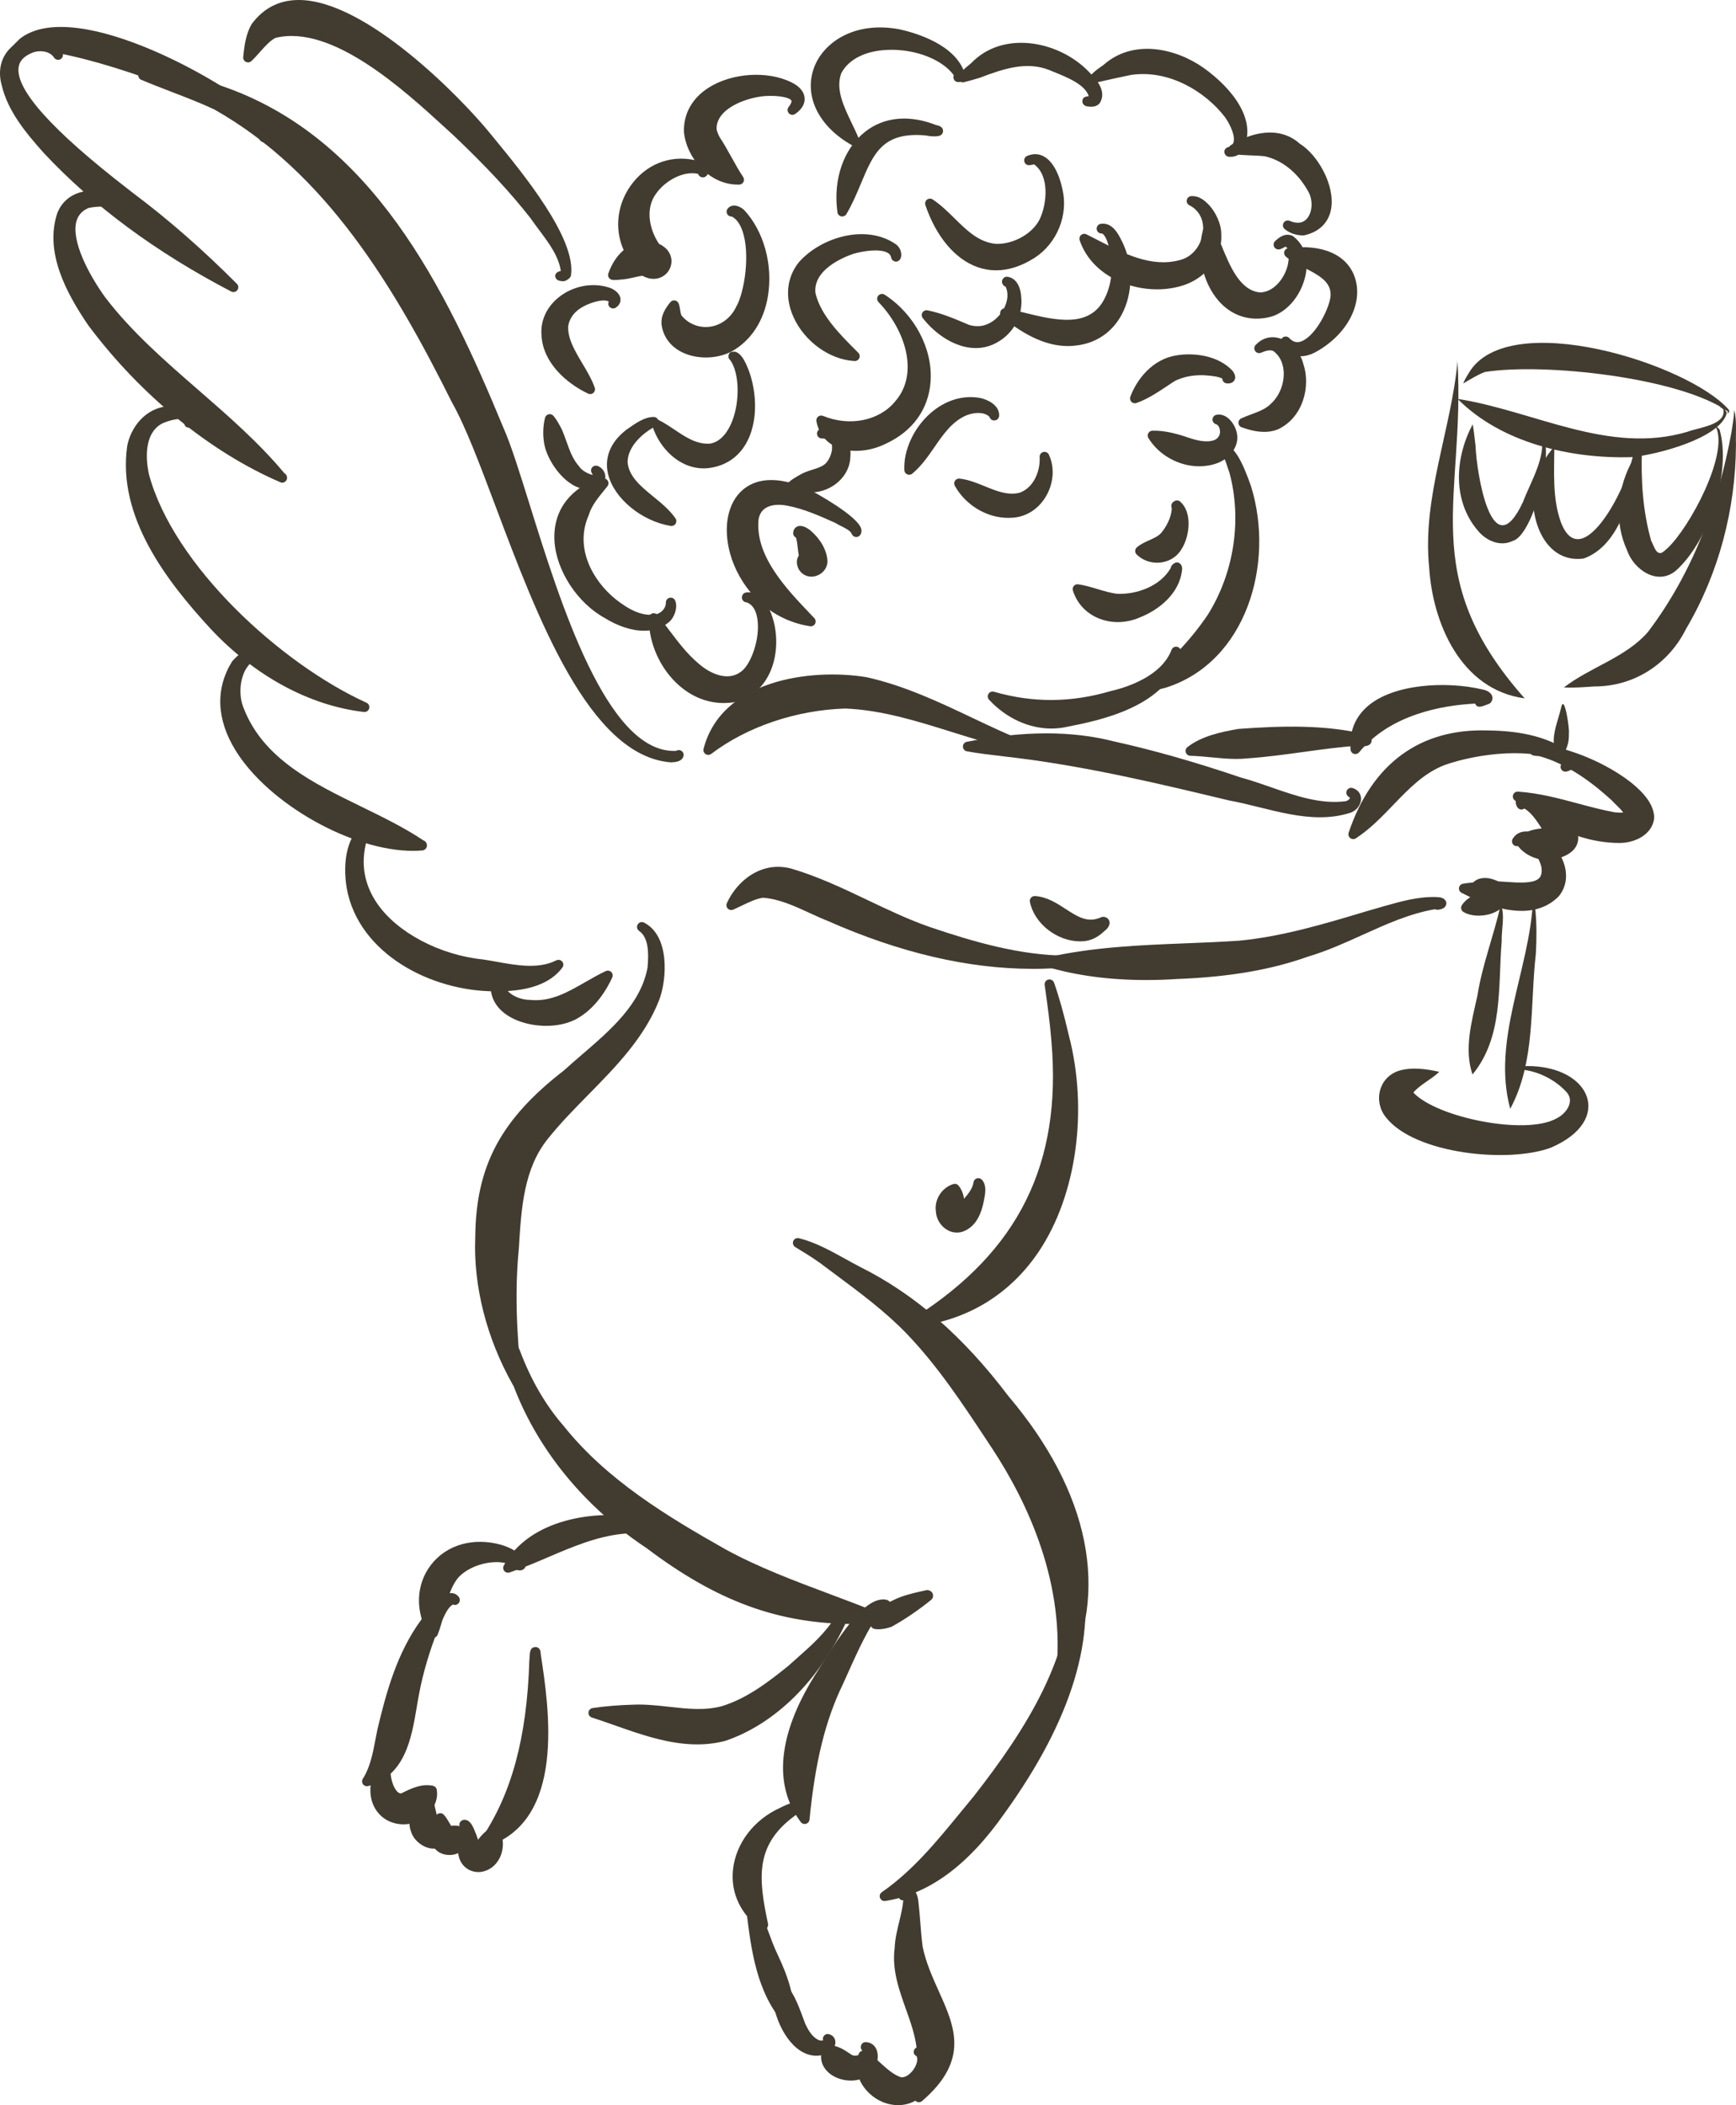 <?xml version="1.0" encoding="UTF-8"?>
<svg id="Layer_2" data-name="Layer 2" xmlns="http://www.w3.org/2000/svg" viewBox="0 0 147.087 178.34">
  <g id="Layer_1-2" data-name="Layer 1">
    <g>
      <path d="m127.957,93.935c2.16-4.004,1.668-8.768,2.171-13.135.073-1.261.077-2.533-.045-3.792-.021-.193-.018-.573-.223-.697-.049-.016-.12.103-.014.03.011.011.022.021.033.032-.294,5.831-3.5,11.727-1.922,17.562Z" fill="#423b30" stroke-width="0"/>
      <path d="m124.761,91.027c2.626-3.182,2.155-7.464,2.473-11.275-.031-1.027.306-2.202-.082-3.161-.051-.025-.179.113-.027.039.006.01.013.02.021.03-.564,2.574-1.561,5.063-1.967,7.684-.481,2.18-1.152,4.51-.419,6.682Z" fill="#423b30" stroke-width="0"/>
      <path d="m131.399,97.228c5.395-2.313,3.392-6.926-1.997-6.916-.512.031-1.157.074-1.55.34,1.749-.29,3.749.618,4.88,1.872.719.804-.056,1.841-.857,2.228-2.631,1.467-10.179-.089-12.124-2.194.595-.704,1.549-1.123,2.195-1.755-1.116-.25-2.334-.423-3.444-.086-1.724.582-2.152,2.635-1.062,3.956,2.433,3.091,10.35,3.896,13.959,2.556Z" fill="#423b30" stroke-width="0"/>
      <path d="m132.097,64.161c.659-.472.861-1.261.829-2.013.086-.274-.375-3.457-.651-2.22-.296,1.33-1.158,3.008-.178,4.233Z" fill="#423b30" stroke-width="0"/>
      <path d="m135.095,58.154c3.427.002,6.316-1.965,7.761-4.88,2.796-4.733,4.199-10.175,4.229-15.599-.036-.954.093-2.064-.151-2.94-.02.64-.147,1.302-.238,1.923-1.099,6.007-3.302,11.911-7.068,16.879-1.878,2.166-4.868,2.964-7.12,4.7.812.05,1.739-.027,2.588-.084Z" fill="#423b30" stroke-width="0"/>
      <path d="m129.181,59.164c-9.243-10.421-5.013-16.995-5.692-28.598-.02-.004-.037.03-.009.023.001-.001.001-.001.002-.001.003.003.007.005.011.008-.535,5.841-3.008,11.526-2.404,17.475.292,4.683,2.661,10.358,8.093,11.093Z" fill="#423b30" stroke-width="0"/>
      <path d="m138.245,38.728c2.121-.205,7.319-1.546,8.026-3.616.075-.29-.313-.754-.579-.59.146-.022.259.081.334.191.205,1.294-2.11,1.504-3.037,1.861-6.671,1.989-13.01-1.774-19.49-2.78,3.686,3.704,9.504,5.086,14.746,4.935Z" fill="#423b30" stroke-width="0"/>
      <path d="m146.477,34.711c-3.408-3.904-18.729-8.721-22.033-3.109-.161.28-.378.603-.461.881.59-.347,1.175-.716,1.815-.966,4.998-.809,16.598.472,20.634,3.365-0.0.011-.001.021-.002.031-.047.046-.222-.015-.23.037.211.044.402.078.278-.239Z" fill="#423b30" stroke-width="0"/>
      <path d="m142.031,48.312c2.788-2.541,4.675-8.334,3.67-11.897-.118-.167-.265-.36-.446-.155-.012.04.072-.031.084-.037-.002.001-.002.002-.003.003.024-.002.048-.006.072-.009,1.038,2.346-2.258,8.49-4.138,10.237-.208.19-.337.301-.501.385-.494.146-.671-.707-.868-1.022-.715-2.512-.882-5.19-.779-7.779-.392.359-.733.869-1.004,1.353-1.114,2.234-1.321,4.917-.268,7.206.54,1.624,2.584,3.095,4.181,1.716Z" fill="#423b30" stroke-width="0"/>
      <path d="m134.177,47.317c3.085-1.096,4.121-5.475,4.509-8.286.034-.463.107-1.699-.317-1.796.007.002.015.004.023.008.02.028.041.056.061.086q0-.003 0-.006c.483,1.962-4.246,12.017-6.197,6.932-.739-2.039-.568-4.272-.562-6.396-.369.351-.695.874-.971,1.33-1.828,2.62-.615,8.68,3.454,8.128Z" fill="#423b30" stroke-width="0"/>
      <path d="m128.164,45.824c1.83-.461,3.755-8.453,2.322-9.038-.001-0-.002-.001-.003-.002.02.012.045.024.068.034.531,1.776-.869,3.993-1.497,5.674-2.666,5.76-3.955-2.489-4.036-4.727-.083-.605-.131-1.265-.239-1.822-1.506,2.821-1.748,6.457.44,9.015.685.839,1.878,1.391,2.944.867Z" fill="#423b30" stroke-width="0"/>
      <g>
        <g>
          <path d="m77.723,111.952c11.713-1.564,14.903-14.705,12.433-24.164-.344-1.468-.748-3.026-1.237-4.402.223,1.598.449,3.19.575,4.8.904,10.392-2.689,17.981-11.771,23.766Z" fill="#423b30" stroke-width="0"/>
          <path d="m77.724,112.363c-.171,0-.326-.106-.387-.27-.065-.181.003-.384.165-.487,8.802-5.607,12.482-13.038,11.583-23.384-.121-1.545-.338-3.104-.549-4.612l-.023-.168c-.03-.209.105-.406.309-.456.2-.051.414.064.484.262.421,1.185.817,2.597,1.249,4.446,1.66,6.357.663,13.56-2.545,18.339-2.394,3.564-5.931,5.751-10.232,6.326-.018.003-.036.004-.055.004Zm12.221-23.703c.716,9.73-2.571,16.934-10.294,22.485,3.17-.871,5.797-2.77,7.677-5.569,2.955-4.402,3.954-10.963,2.617-16.916Z" fill="#423b30" stroke-width="0"/>
        </g>
        <g>
          <path d="m43.804,117.108c-.419-3.775-.626-7.564-.253-11.347.202-3.268.383-6.882,2.567-9.564,3.101-3.887,7.561-6.975,9.371-11.684.639-1.739.74-5.035-1.104-5.986,1.053.728.987,2.363.886,3.505-.72,3.921-4.408,6.396-7.241,8.979-4.969,3.845-7.302,7.611-7.351,13.817-.179,4.27,1.031,8.572,3.125,12.28Z" fill="#423b30" stroke-width="0"/>
          <path d="m43.804,117.519c-.146,0-.283-.077-.358-.209-2.221-3.934-3.35-8.373-3.178-12.499.047-6.015,2.153-9.979,7.51-14.125.471-.431.993-.88,1.521-1.334,2.457-2.114,4.998-4.299,5.568-7.395.102-1.192.102-2.527-.717-3.093-.179-.123-.23-.363-.118-.549.109-.187.344-.253.54-.154,2.191,1.128,1.93,4.785,1.302,6.492-1.236,3.213-3.673,5.694-6.032,8.093-1.167,1.188-2.376,2.417-3.404,3.706-2.06,2.531-2.266,5.892-2.467,9.142l-.012.191c-.32,3.258-.24,6.836.252,11.276.021.194-.096.376-.282.436-.041.014-.083.02-.126.02Zm11.601-34.367c-.931,2.835-3.285,4.859-5.57,6.824-.522.448-1.037.892-1.527,1.339-5.156,3.991-7.172,7.775-7.218,13.517-.139,3.327.597,6.86,2.091,10.147-.299-3.523-.311-6.505-.039-9.258l.011-.176c.199-3.222.423-6.874,2.647-9.608,1.052-1.319,2.274-2.563,3.458-3.766,2.298-2.339,4.677-4.758,5.849-7.806.124-.338.229-.757.299-1.214Z" fill="#423b30" stroke-width="0"/>
        </g>
        <g>
          <path d="m74.477,137.102c-4.353-1.803-9.043-3.206-13.209-5.489-5.079-2.866-10.208-6.009-13.811-10.531-1.69-1.935-2.918-4.175-3.796-6.535-.482-.933-.647-2.223-1.581-2.842.332.248.487.771.622,1.177,1.249,7.342,5.979,13.737,12.33,17.943,6.038,4.564,11.64,6.755,19.445,6.277Z" fill="#423b30" stroke-width="0"/>
          <path d="m72.381,137.579c-6.426,0-11.66-1.938-17.597-6.426-6.716-4.447-11.276-11.086-12.488-18.202-.118-.346-.253-.761-.462-.917-.177-.133-.218-.384-.091-.566.13-.183.382-.227.564-.107.76.504,1.076,1.359,1.354,2.114.114.307.224.61.365.882.943,2.528,2.195,4.684,3.74,6.454,3.626,4.549,8.758,7.653,13.703,10.444,2.768,1.516,5.826,2.662,8.784,3.77,1.448.542,2.944,1.103,4.381,1.698.176.073.279.258.247.447-.032.188-.19.33-.379.342-.723.044-1.43.067-2.122.067Zm-28.251-20.869c1.924,5.384,5.834,10.267,11.129,13.773,5.802,4.385,10.894,6.274,17.139,6.274.036,0,.073,0,.108-0-.847-.329-1.701-.648-2.539-.962-2.985-1.118-6.072-2.274-8.895-3.821-5.021-2.833-10.229-5.985-13.935-10.635-1.166-1.334-2.174-2.887-3.006-4.628Z" fill="#423b30" stroke-width="0"/>
        </g>
        <g>
          <path d="m68.177,154.113c.386-3.964,1.115-8.018,2.874-11.623.742-1.641,1.454-3.302,2.334-4.834.424-.562.772-1.535,1.586-1.584.239.138.019.314.037.415.157-.173.268-.403.012-.559-1.827-.365-4.734,4.886-5.673,6.282-2.203,3.542-3.926,8.226-1.17,11.902Z" fill="#423b30" stroke-width="0"/>
          <path d="m68.177,154.524c-.127,0-.25-.059-.329-.164-2.955-3.941-1.005-8.9,1.151-12.366.149-.223.337-.522.558-.877,1.881-3.014,3.849-5.928,5.544-5.592.047.009.092.027.133.052.246.149.321.348.343.488.023.159-.005.41-.264.697-.105.116-.273.161-.417.119-.126-.036-.226-.128-.271-.248-.197.158-.376.43-.588.777-.109.176-.214.347-.324.492-.714,1.25-1.351,2.67-1.966,4.043l-.32.713c-1.487,3.047-2.362,6.588-2.84,11.494-.017.169-.135.31-.299.356-.036.01-.074.015-.111.015Zm4.595-16.615c-1.002,1.212-2,2.811-2.52,3.643-.227.365-.418.672-.564.888-1.833,2.948-3.528,7.044-1.793,10.448.511-4.404,1.384-7.703,2.788-10.578l.314-.7c.553-1.233,1.122-2.504,1.775-3.701Z" fill="#423b30" stroke-width="0"/>
        </g>
        <g>
          <path d="m64.67,163.064c-.893-4.201-1.178-7.226,2.949-9.932-.007.014-.08.072-.039.071.529-.451-1.181.228-1.321.328-3.95,1.782-5.301,6.807-1.605,9.541.006.003.018-0.0.015-.009Z" fill="#423b30" stroke-width="0"/>
          <path d="m64.658,163.483c-.065,0-.129-.014-.186-.043-1.734-1.275-2.576-3.102-2.367-5.049.238-2.227,1.765-4.232,3.984-5.234.035-.019,1.531-.835,1.91-.345.064.081.238.37-.153.703-.058.049-.127.081-.2.093-3.705,2.532-3.425,5.366-2.574,9.37.002.005.002.01.003.015.026.153-.038.315-.162.408-.073.054-.164.082-.255.082Zm.653-8.93c-1.352.976-2.226,2.392-2.389,3.925-.139,1.295.249,2.494,1.105,3.468-.532-2.869-.573-5.261,1.284-7.393Z" fill="#423b30" stroke-width="0"/>
        </g>
        <g>
          <path d="m89.878,141.952c4.333-8.251.924-16.721-4.78-23.448-3.32-4.39-7.357-8.298-12.426-10.817-1.631-.843-3.323-1.963-5.079-2.392.711.429,1.482.903,2.151,1.385,2.554,1.929,5.219,3.766,7.423,6.072,2.839,2.967,5.043,6.415,7.285,9.798,3.781,5.769,6.197,12.6,5.428,19.402Z" fill="#423b30" stroke-width="0"/>
          <path d="m89.878,142.363c-.039,0-.08-.006-.121-.018-.188-.058-.309-.243-.287-.439.872-7.718-2.435-14.663-5.364-19.13l-.505-.765c-2.033-3.077-4.134-6.258-6.733-8.975-1.793-1.876-3.94-3.472-6.017-5.016-.453-.337-.907-.673-1.355-1.012-.664-.478-1.442-.953-2.116-1.361-.174-.105-.244-.321-.167-.508.076-.187.282-.291.476-.243,1.37.335,2.679,1.06,3.945,1.761.412.229.822.456,1.226.665,4.633,2.303,8.744,5.88,12.565,10.934,6.91,8.146,8.625,16.635,4.816,23.886-.073.138-.214.22-.364.22Zm-18.152-34.716c1.983,1.476,4.007,3.012,5.737,4.821,2.65,2.77,4.771,5.983,6.824,9.09l.506.766c2.712,4.139,5.741,10.359,5.638,17.392,3.034-8.138-1.277-15.793-5.647-20.946-3.757-4.968-7.773-8.467-12.295-10.715-.255-.132-.508-.269-.763-.408Z" fill="#423b30" stroke-width="0"/>
        </g>
        <g>
          <path d="m74.946,160.637c4.353-.685,7.496-3.926,9.842-7.276,4.289-5.952,8.096-13.486,6.346-20.828-.042.005-.024.065-.005.025 0,0,0-0.0 0-0.0.532,7.357-3.835,14.145-8.284,19.846-2.421,2.901-4.756,6.066-7.899,8.232Z" fill="#423b30" stroke-width="0"/>
          <path d="m74.946,161.048c-.165,0-.318-.101-.382-.258-.071-.178-.009-.382.149-.49,2.605-1.796,4.68-4.331,6.686-6.784.377-.461.753-.921,1.131-1.374,4.318-5.532,8.669-12.17,8.197-19.429-.023-.057-.033-.119-.029-.182.014-.196.188-.379.382-.404.211-.027.403.108.453.312,1.458,6.115-.699,13.235-6.411,21.163-3.099,4.423-6.407,6.858-10.112,7.441-.021.003-.042.005-.064.005Zm16.088-22.75c-1.275,5.304-4.577,10.146-7.865,14.359-.385.462-.76.919-1.136,1.378-1.624,1.984-3.291,4.023-5.264,5.711,2.735-.985,5.262-3.167,7.682-6.621,3.866-5.366,6.067-10.329,6.583-14.827Z" fill="#423b30" stroke-width="0"/>
        </g>
        <g>
          <path d="m77.855,177.683c5.346-4.598.92-7.772-.089-12.707-.169-1.25-.207-2.513-.354-3.765-.024-.207-.078-.838-.425-.858-.133-.006-.412.149-.461.23.147-.01.31-.099.438-.045.006,1.507-.693,2.996-.752,4.525-.384,2.915,1.477,5.459,1.843,8.276.267,1.439-.035,2.951-.2,4.344Z" fill="#423b30" stroke-width="0"/>
          <path d="m77.855,178.094c-.065,0-.132-.016-.193-.048-.15-.08-.235-.243-.215-.411.03-.254.064-.512.099-.772.153-1.147.312-2.334.106-3.448-.146-1.108-.531-2.19-.905-3.236-.582-1.635-1.186-3.325-.943-5.169.027-.734.209-1.486.385-2.214.15-.621.293-1.214.344-1.802-.196-.009-.28-.072-.358-.196-.08-.13-.08-.294-.003-.425.133-.223.603-.427.834-.431.681.039.779.906.811,1.191.071.606.115,1.184.161,1.762.052.677.105,1.353.196,2.025.276,1.349.834,2.588,1.374,3.786,1.345,2.989,2.615,5.812-1.424,9.287-.077.066-.173.099-.268.099Zm-.737-15.654c-.042.185-.086.368-.13.55-.174.72-.34,1.4-.365,2.09-.22,1.685.323,3.209.899,4.823.388,1.087.788,2.21.941,3.383.203,1.095.089,2.215-.053,3.307,2.57-2.7,1.595-4.867.388-7.549-.558-1.239-1.136-2.521-1.434-3.986-.099-.715-.152-1.407-.205-2.099l-.041-.52Z" fill="#423b30" stroke-width="0"/>
        </g>
        <g>
          <path d="m77.208,177.683c1.07-.516,1.633-1.759,1.445-2.873-.075-.354-.293-1.103-.823-.979-.02.027.125.04.154.084.578.913-.703,2.764-1.833,2.431-1.186-.43-1.959-1.584-3.002-2.21-.846,2.21,1.842,4.577,4.06,3.547Z" fill="#423b30" stroke-width="0"/>
          <path d="m76.08,178.34c-.852,0-1.718-.34-2.409-.986-.998-.93-1.345-2.22-.907-3.365.044-.114.135-.202.25-.241.112-.04.243-.026.344.036.465.279.873.648,1.267,1.005.537.487,1.045.946,1.665,1.172.371.108.81-.239,1.063-.574.311-.411.437-.887.321-1.176-.102-.063-.209-.158-.238-.244-.039-.125-.017-.269.059-.375.059-.08.144-.137.24-.159.235-.056.464-.018.664.109.308.196.529.594.655,1.184.23,1.36-.473,2.753-1.668,3.329-.002.001-.005.002-.006.003-.412.191-.855.285-1.301.285Zm1.128-.657h.011-.011Zm-3.801-2.865c-.071.782.346,1.489.825,1.936.808.755,1.909.971,2.8.558.682-.33,1.152-1.058,1.233-1.832-.071.136-.156.27-.255.401-.549.726-1.301,1.057-1.975.859-.796-.288-1.389-.824-1.96-1.342-.226-.205-.444-.403-.667-.58Z" fill="#423b30" stroke-width="0"/>
        </g>
        <g>
          <path d="m73.902,174.614c.124-.455.078-1.166-.558-1.201-.016.036.088.085.108.131.31.778-1.001,1.313-1.571.842-.467-.311-.926-.657-1.517-.711-.229-.023-.217-.058-.32.095-.634,2.112,3.276,2.98,3.858.844Z" fill="#423b30" stroke-width="0"/>
          <path d="m72.084,176.26c-.758,0-1.522-.29-2.006-.796-.478-.498-.628-1.141-.426-1.812.011-.039.029-.075.05-.109.167-.249.32-.324.614-.287.723.069,1.22.404,1.659.699l.133.09c.203.163.59.125.831-.052.132-.097.153-.178.147-.235-.217-.219-.155-.43-.115-.516.068-.153.214-.254.396-.239.327.018.594.158.775.407.276.382.262.929.156,1.313-.202.739-.741,1.255-1.522,1.453-.224.057-.458.085-.691.085Zm-1.698-2.169c-.038.276.052.561.285.805.424.443,1.242.652,1.903.484.315-.08.716-.277.894-.757-.015.012-.029.023-.044.034-.488.355-1.293.468-1.806.047l-.103-.067c-.373-.252-.726-.49-1.129-.545Z" fill="#423b30" stroke-width="0"/>
        </g>
        <g>
          <path d="m70.065,173.532c.321-.205.467-.716.054-.809.453.499-.618.707-.968.462-.663-.344-1.003-.954-1.3-1.575-.49-1.269-.898-2.684-1.933-3.634-.52,2.008,1.422,6.823,4.147,5.557Z" fill="#423b30" stroke-width="0"/>
          <path d="m69.164,174.154c-.581,0-1.149-.222-1.678-.664-1.558-1.298-2.35-4.134-1.965-5.617.036-.139.143-.25.28-.291.139-.042.288-.007.394.091.958.88,1.402,2.078,1.831,3.237l.208.552c.258.537.547,1.069,1.107,1.358.094.056.274.063.399.04-.033-.11-.026-.232.033-.333.091-.154.261-.245.437-.205.302.068.511.28.561.567.062.354-.143.769-.485.989-.015.01-.032.019-.049.027-.359.167-.719.249-1.073.249Zm-2.912-5.15c.085,1.292.753,3.017,1.759,3.855.1.083.202.155.303.217-.373-.377-.623-.85-.832-1.289l-.224-.592c-.282-.759-.57-1.537-1.005-2.191Z" fill="#423b30" stroke-width="0"/>
        </g>
        <g>
          <path d="m66.831,171.257c.178-1.917-.494-3.751-1.306-5.473-.738-1.526-1.127-3.212-1.964-4.681.423,3.438.76,7.421,3.269,10.155Z" fill="#423b30" stroke-width="0"/>
          <path d="m66.831,171.668c-.114,0-.223-.047-.303-.133-2.444-2.663-2.896-6.425-3.296-9.744l-.077-.638c-.024-.194.092-.378.279-.44.19-.062.39.017.485.187.49.859.832,1.79,1.163,2.691.247.673.502,1.369.814,2.016.775,1.642,1.539,3.599,1.345,5.69-.015.161-.124.299-.279.351-.042.014-.086.022-.13.022Zm-2.483-7.694c.329,2.161.858,4.348,2.08,6.118-.117-1.487-.693-2.903-1.273-4.133-.312-.646-.564-1.325-.807-1.985Z" fill="#423b30" stroke-width="0"/>
        </g>
        <g>
          <path d="m61.334,147.086c4.637-1.573,8.077-5.702,10.007-9.896.026-.071.198-.638-.148-.394-.008.041.096-.024.131-.012.004.006.008.012.012.019-.98,1.867-2.753,3.261-4.308,4.663-1.741,1.403-3.561,2.787-5.747,3.471-2.489.67-5.031-.206-7.551-.114-1.158.032-2.316.115-3.463.285,3.478,1.119,7.293,2.96,11.066,1.978Z" fill="#423b30" stroke-width="0"/>
          <path d="m59.069,147.779c-2.403,0-4.762-.831-7.06-1.641-.631-.222-1.254-.442-1.866-.639-.182-.058-.299-.235-.283-.425s.161-.345.349-.373c1.075-.16,2.224-.254,3.513-.29,1.001-.036,2.004.075,2.973.183,1.555.173,3.024.336,4.481-.056,2.092-.655,3.842-1.979,5.596-3.394l.682-.607c1.246-1.1,2.532-2.235,3.349-3.62-.018-.064-.023-.133-.011-.199.02-.105.079-.199.167-.26.332-.236.573-.106.663-.038.299.228.196.667.108.909-2.313,5.029-6.049,8.715-10.262,10.145-.009.003-.018.006-.029.009-.793.207-1.583.295-2.368.295Zm2.265-.693h.011-.011Zm-9.192-1.772c.047.016.092.033.139.049,2.929,1.032,5.958,2.099,8.934,1.33,3.146-1.072,6.019-3.485,8.173-6.8-.455.434-.926.851-1.393,1.263l-.693.616c-1.834,1.481-3.654,2.855-5.899,3.558-1.619.437-3.237.258-4.801.083-.941-.105-1.91-.217-2.856-.179-.561.016-1.093.042-1.604.081Z" fill="#423b30" stroke-width="0"/>
        </g>
        <g>
          <path d="m43.043,132.824c3.232-1.082,6.201-2.93,9.658-3.291.967-.06,2.055-.392,2.932.04.007.02.015.04.022.06.016.019-.051.087-.001.07.308-.389-.971-.662-1.071-.682-4.058-.776-9.464.014-11.54,3.804Z" fill="#423b30" stroke-width="0"/>
          <path d="m43.043,133.235c-.12,0-.235-.052-.315-.147-.108-.13-.126-.312-.045-.461,2.147-3.919,7.717-4.823,11.978-4.01.816.167,1.292.425,1.416.769.071.193.033.402-.102.572-.049.061-.114.108-.188.133-.158.055-.349.009-.459-.117-.029-.032-.05-.069-.065-.11-.502-.168-1.104-.09-1.74-.007-.268.035-.537.069-.794.086-2.2.23-4.272,1.116-6.276,1.973-1.061.454-2.159.923-3.278,1.298-.042.014-.086.021-.13.021Zm8.652-4.075c-2.882,0-5.855.825-7.582,2.837.681-.266,1.355-.554,2.015-.836,1.947-.832,3.954-1.691,6.141-1.989-.191-.007-.382-.011-.575-.011Z" fill="#423b30" stroke-width="0"/>
        </g>
        <g>
          <path d="m36.7,138.338c.621-1.551.686-3.42,1.689-4.8,1.136-1.486,4.2-2.23,5.689-.972-.004.006-.008.013-.011.019-.016.017-.118.008-.089.037.232.04.217-.173.09-.325-.437-.53-1.022-.809-1.683-1.022-4.772-1.363-8.064,3.056-5.686,7.062Z" fill="#423b30" stroke-width="0"/>
          <path d="m36.7,138.749c-.144,0-.279-.076-.353-.201-1.192-2.007-1.125-4.299.171-5.981,1.325-1.716,3.619-2.361,5.981-1.686.599.193,1.342.495,1.887,1.155.194.237.24.529.112.746-.114.198-.327.291-.59.246-.085-.015-.162-.055-.223-.116-.055-.055-.092-.127-.111-.202-.505-.309-1.198-.432-1.988-.345-1.163.127-2.317.699-2.871,1.424-.575.79-.817,1.773-1.075,2.814-.156.63-.317,1.282-.561,1.889-.058.145-.193.245-.349.257-.011.001-.021.001-.032.001Zm3.943-7.318c-1.41,0-2.65.567-3.475,1.637-.902,1.171-1.085,2.708-.54,4.176.076-.273.144-.553.215-.84.265-1.071.54-2.18,1.214-3.107.697-.914,2.047-1.598,3.441-1.75.062-.007.124-.013.185-.017-.355-.067-.703-.099-1.042-.099Z" fill="#423b30" stroke-width="0"/>
        </g>
        <g>
          <path d="m31.089,150.913c3.297-.934,3.47-4.675,3.993-7.388.367-1.991.994-4.019,1.746-5.874.414-.75.692-1.905,1.6-2.196.085.024.109.135.12.091-.561-.817-2.227,1.482-2.549,1.946-1.979,2.708-2.863,5.925-3.62,9.101-.313,1.477-.475,3.031-1.291,4.319Z" fill="#423b30" stroke-width="0"/>
          <path d="m31.089,151.324c-.127,0-.25-.06-.329-.165-.102-.136-.109-.322-.018-.466.62-.978.838-2.121,1.069-3.331.055-.285.109-.57.168-.853.753-3.165,1.657-6.478,3.689-9.258.591-.85,1.719-2.289,2.567-2.289h.002c.265.001.496.126.652.353.062.092.085.205.062.315-.032.161-.164.297-.324.33-.077.017-.17.004-.249-.033-.408.236-.653.78-.891,1.307-.097.218-.194.429-.297.617-.766,1.896-1.361,3.899-1.701,5.749-.067.346-.127.705-.188,1.073-.434,2.562-.97,5.75-4.098,6.636-.038.01-.074.016-.112.016Zm5.291-13.658c-.014.021-.029.041-.044.063-1.947,2.665-2.823,5.888-3.555,8.961-.058.267-.111.546-.164.826-.164.862-.332,1.744-.658,2.577,1.775-1.091,2.172-3.446,2.529-5.557.064-.374.126-.739.193-1.088.338-1.846.926-3.843,1.699-5.781Z" fill="#423b30" stroke-width="0"/>
        </g>
        <g>
          <path d="m35.732,153.619c.582-.481.974-1.175.872-1.923,0-.003-.003-.006-.006-.009-.854-.174-1.639.226-2.371.588-.342.19-.767-.051-.952-.314-.604-.772-.623-1.858-.658-2.744-.902,1.228-1.276,3.222-.012,4.353.849.753,2.259.761,3.128.049Z" fill="#423b30" stroke-width="0"/>
          <path d="m34.197,154.553c-.679,0-1.357-.226-1.865-.675-1.43-1.28-1.09-3.481-.045-4.904.103-.141.283-.201.45-.15s.283.202.291.376l.003.106c.032.827.068,1.765.565,2.401.108.152.321.269.431.208.817-.405,1.681-.829,2.653-.631.079.016.152.055.208.111.079.077.127.19.127.3.109.777-.262,1.613-1.022,2.24v.001c-.502.412-1.151.616-1.797.616Zm-1.862-3.806c-.243.879-.186,1.865.544,2.517.684.608,1.871.627,2.592.038h0c.435-.359.691-.801.732-1.246-.638.004-1.184.284-1.754.567-.556.307-1.199.02-1.513-.427-.335-.428-.508-.935-.602-1.45Zm3.397,2.873h.011-.011Z" fill="#423b30" stroke-width="0"/>
        </g>
        <g>
          <path d="m37.56,155.763c.288-.633-.544-1.046-.82-1.525-.253-.37-.357-2.545-1.053-2.059-.003.037.092.027.113.041-.338.886-.942,1.842-.584,2.818.259.907,1.684,1.674,2.343.726Z" fill="#423b30" stroke-width="0"/>
          <path d="m36.74,156.609c-.086,0-.176-.008-.265-.022-.744-.123-1.454-.741-1.654-1.436-.335-.91.045-1.79.384-2.567.035-.082.07-.163.105-.244-.029-.071-.036-.142-.032-.195.011-.122.074-.233.174-.303.288-.2.535-.147.659-.1.49.192.646.901.81,1.653.05.227.118.538.162.617.074.128.203.257.326.383.335.338.84.849.523,1.54-.009.022-.021.043-.035.063-.276.397-.688.612-1.157.612Zm-.782-3.699h0c-.303.697-.588,1.355-.356,1.985.121.42.578.81,1.007.881.258.044.446-.028.588-.214.041-.129-.044-.258-.371-.591-.161-.163-.327-.33-.441-.528-.103-.147-.165-.415-.265-.872-.036-.168-.096-.432-.161-.661Zm1.601,2.853h.011-.011Z" fill="#423b30" stroke-width="0"/>
        </g>
        <g>
          <path d="m37.83,155.458c-.074-.098-.122-.216-.192-.336-.149.361-.037.704.2.96-.017-.206-.017-.416-.009-.625Z" fill="#423b30" stroke-width="0"/>
          <path d="m37.84,156.494c-.112,0-.221-.046-.302-.132-.376-.406-.478-.915-.28-1.396.059-.144.196-.242.35-.254.162-.01.305.066.384.2l.085.156c.026.05.05.099.082.142.058.076.086.17.083.266-.009.191-.009.382.008.571.015.175-.082.34-.243.412-.053.023-.111.035-.167.035Z" fill="#423b30" stroke-width="0"/>
        </g>
        <g>
          <path d="m39.258,155.8c.015-.239-.051-.492-.277-.625-.278-.16-.621-.12-.922-.025-.291-.362-.467-.822-.755-1.132-.503.729-.784,1.949.094,2.537.672.425,1.807.103,1.861-.754Z" fill="#423b30" stroke-width="0"/>
          <path d="m38.081,157.15c-.323,0-.641-.084-.904-.249-.39-.261-.637-.635-.723-1.089-.143-.744.171-1.536.511-2.028.071-.102.185-.167.309-.176.118-.012.246.039.33.13.185.2.321.435.455.663.055.095.111.191.17.283.368-.065.685-.02.955.135.335.195.511.561.482,1.006h0c-.029.486-.311.899-.77,1.133-.252.128-.535.192-.816.192Zm-.728-2.331c-.103.296-.139.594-.092.84.045.239.165.42.365.554.24.152.611.16.897.014.139-.071.309-.208.324-.453v-.001c.003-.058.003-.198-.074-.243-.164-.094-.411-.046-.591.011-.164.051-.34-.003-.444-.134-.147-.183-.268-.387-.385-.588Z" fill="#423b30" stroke-width="0"/>
        </g>
        <g>
          <path d="m40.686,158.176c1.378-.189,1.875-1.951,1.237-2.997-.714.283-1.119.946-1.512,1.561-.241-.519-.379-1.075-.618-1.598-.057-.124-.235-.596-.458-.561-.022.011.009.023.021.03.161.803-.268,1.646-.108,2.452.122.719.693,1.181,1.439,1.114Z" fill="#423b30" stroke-width="0"/>
          <path d="m40.544,158.593c-.864,0-1.552-.58-1.703-1.462-.092-.465-.018-.921.055-1.361.058-.354.112-.691.07-.998-.032-.06-.05-.124-.05-.187.002-.154.097-.303.235-.372.038-.019.079-.032.121-.039.499-.08.766.504.876.753.141.312.238.588.335.864l.023.067c.327-.446.714-.842,1.264-1.06.191-.075.399-.003.502.168.417.682.449,1.623.082,2.396-.323.68-.911,1.125-1.613,1.222-.006.001-.014.002-.02.002-.059.006-.118.008-.177.008Zm.141-.417h.011-.011Zm-.996-2.167c-.056.346-.099.674-.039.973.088.524.506.829.988.786.573-.083.855-.511.973-.759.186-.393.223-.858.114-1.254-.373.273-.646.7-.929,1.146-.08.126-.241.225-.393.219-.15-.01-.302-.07-.365-.207-.127-.277-.229-.563-.33-.85l-.018-.053Z" fill="#423b30" stroke-width="0"/>
        </g>
        <g>
          <path d="m41.082,156.057c6.297-1.981,5.082-10.936,4.328-15.876-.005-.075-.021-.145-.018-.219,0-.023-.033-.032-.048-.017-.078.246-.05.531-.085.792-.169,5.337-1.103,10.803-4.177,15.32Z" fill="#423b30" stroke-width="0"/>
          <path d="m41.082,156.468c-.127,0-.25-.06-.329-.166-.105-.14-.109-.331-.011-.476,2.597-3.816,3.901-8.615,4.105-15.102.015-.126.018-.214.021-.302.008-.185.017-.395.083-.603.021-.066.058-.125.108-.172.12-.113.327-.15.478-.084.15.064.264.235.264.399.002.009.017.185.017.194.7,4.571,2.166,14.16-4.613,16.292-.039.013-.082.019-.123.019Zm4.395-12.62c-.432,4.544-1.518,8.219-3.338,11.31,3.57-2.016,3.739-7.156,3.338-11.31Z" fill="#423b30" stroke-width="0"/>
        </g>
        <g>
          <path d="m137.31,71.003c1.051.008,2.279-.578,2.431-1.661.13-2.75-7.178-6.157-9.727-5.735.144.043.417.017.596.077,2.406.697,4.448,2.201,6.237,3.829.432.472,1.079.942,1.238,1.554-.364.264-.894.187-1.325.158-2.782-.507-5.329-1.561-8.17-1.749,2.384,1.938,5.476,3.555,8.72,3.527Z" fill="#423b30" stroke-width="0"/>
          <path d="m137.223,71.414c-3.669,0-6.857-1.964-8.893-3.62-.138-.113-.188-.302-.123-.469s.233-.277.409-.26c1.766.117,3.437.565,5.051.998,1.028.276,2.091.561,3.165.757l.102.005c.197.015.411.031.593.011-.153-.228-.384-.45-.608-.668-.132-.128-.262-.254-.377-.38-1.343-1.22-3.463-2.963-6.047-3.712-.062-.02-.17-.026-.25-.031-.117-.007-.238-.014-.349-.047-.183-.055-.305-.229-.293-.42.011-.191.153-.348.343-.379,1.995-.334,6.375,1.404,8.664,3.441,1.063.945,1.581,1.86,1.54,2.719-.188,1.356-1.607,2.025-2.84,2.053-.03,0-.059 0-.088 0Zm-7.172-3.353c1.88,1.303,4.39,2.531,7.172,2.531.027,0,.055,0,.083-0h.006c.932.019,1.904-.481,2.021-1.308.024-.553-.414-1.268-1.269-2.029-1.001-.891-2.391-1.689-3.764-2.274,1.128.738,2.08,1.553,2.821,2.227.132.141.25.255.37.371.396.382.843.816.99,1.383.042.164-.02.337-.156.436-.446.324-1.007.282-1.452.246l-.141-.011c-1.154-.208-2.233-.497-3.276-.777-1.155-.31-2.265-.608-3.405-.797Z" fill="#423b30" stroke-width="0"/>
        </g>
        <g>
          <path d="m131.525,72.424c3.969-.874.374-4.116-1.819-4.653-.301-.124-1.129-.113-.799.397.049-.02.006-.142.048-.188.011-.007.022-.015.033-.022,1.128.426,1.718,1.667,2.379,2.586-.882.029-1.871.124-2.521.748.536.827,1.67,1.292,2.678,1.132Z" fill="#423b30" stroke-width="0"/>
          <path d="m131.126,72.866c-1.038,0-2.089-.525-2.623-1.35-.108-.165-.082-.383.059-.52.558-.534,1.295-.735,2.065-.816-.005-.006-.008-.011-.012-.017-.423-.645-.857-1.308-1.455-1.668-.03.022-.062.039-.092.052-.182.077-.394.013-.503-.155-.277-.428-.074-.733-.006-.816.311-.375,1.016-.305,1.305-.185,1.53.37,3.872,2.07,3.854,3.622-.008.617-.379,1.432-2.104,1.811-.008.002-.015.003-.024.005-.152.024-.308.036-.462.036Zm.399-.442h.011-.011Zm-2.094-1.062c.494.494,1.305.766,2.018.658.659-.146,1.439-.441,1.446-1.016.009-.83-1.296-1.993-2.532-2.562.364.393.661.847.938,1.271.135.204.265.405.4.592.088.123.102.285.035.421-.067.136-.203.224-.355.229-.71.023-1.425.093-1.951.407Z" fill="#423b30" stroke-width="0"/>
        </g>
        <g>
          <path d="m131.773,75.645c1.057-1.305.314-3.181-.917-4.123-.591-.49-1.825-1.098-2.337-.248,1.162-.764,2.28,1.16,2.485,2.099.399,2.667-3.237,1.539-4.877,1.719-.69.039-1.451.068-2.102.179,2.234,1.178,5.679,2.476,7.748.374Z" fill="#423b30" stroke-width="0"/>
          <path d="m128.909,77.166c-1.433,0-3.14-.511-5.076-1.532-.156-.082-.243-.254-.215-.428.029-.174.164-.31.337-.34.588-.1,1.242-.136,1.874-.169l.274-.015c.423-.047.975-.009,1.558.031,1.028.07,2.307.158,2.761-.332.183-.198.24-.508.174-.947-.129-.586-.705-1.632-1.302-1.876-.197-.08-.368-.061-.55.06-.161.105-.371.087-.511-.047-.138-.133-.165-.344-.067-.508.2-.331.502-.54.876-.603.719-.124,1.568.325,2.075.747.834.637,1.433,1.65,1.549,2.632.092.773-.108,1.487-.575,2.066-.009.01-.018.02-.027.03-.81.823-1.872,1.234-3.156,1.234Zm-3.376-1.631c2.077.88,4.448,1.326,5.932-.164.321-.405.452-.888.387-1.436-.076-.631-.409-1.283-.901-1.782.226.401.384.813.453,1.132.108.718-.021,1.265-.379,1.652-.719.778-2.151.68-3.42.594-.544-.038-1.061-.073-1.436-.032l-.297.017c-.112.006-.226.012-.34.019Zm6.24.109h.011-.011Z" fill="#423b30" stroke-width="0"/>
        </g>
        <g>
          <path d="m125.532,77.149c1.677-.119,2.836-1.727.7-2.306-.463-.122-1.135-.06-1.246.475.427-.411,1.126.031,1.425.437-.8.269-1.71.411-2.206,1.153.381.226.88.28,1.327.242Z" fill="#423b30" stroke-width="0"/>
          <path d="m125.271,77.571c-.487,0-.932-.107-1.275-.311-.097-.057-.167-.152-.191-.262-.026-.11-.005-.226.059-.319.417-.625,1.061-.89,1.68-1.086-.042-.014-.083-.024-.12-.027-.077-.007-.123.018-.153.048-.13.125-.326.151-.484.064-.158-.087-.24-.266-.203-.443.058-.28.217-.507.461-.658.396-.245.926-.228,1.293-.131,1.411.383,1.49,1.172,1.46,1.493-.08.824-1.061,1.535-2.235,1.619-.099.009-.197.013-.293.013Zm-.302-.841c.164.022.341.026.528.009.002,0,.003-0.0.006-0.0.855-.061,1.446-.561,1.477-.88.014-.127-.079-.256-.255-.371.006.008.012.015.017.022.077.106.1.242.061.367-.039.125-.136.224-.261.266-.149.05-.3.096-.452.141-.411.123-.807.241-1.12.445Z" fill="#423b30" stroke-width="0"/>
        </g>
        <g>
          <path d="m114.656,70.676c2.774-1.817,4.403-4.99,7.578-6.243,2.781-.995,8.388-1.823,10.698.191-.01.048-.019.096-.026.143-.054.089-.263.137-.274.196.929-.211.064-1.042-.401-1.253-1.825-1.086-4.099-1.401-6.216-1.419-6.023-.177-9.615,3.165-11.359,8.384Z" fill="#423b30" stroke-width="0"/>
          <path d="m114.656,71.087c-.088,0-.177-.029-.25-.086-.139-.107-.196-.29-.139-.456,1.953-5.837,6.041-8.84,11.761-8.664,2.682.023,4.782.506,6.414,1.477.314.14,1.072.703,1.01,1.322-.021.198-.143.551-.729.684-.136.03-.277-.009-.379-.107-.099-.098-.143-.24-.114-.376.017-.083.053-.148.097-.199-2.212-1.444-7.089-.886-9.954.139-1.75.69-3.006,1.998-4.337,3.382-.96.998-1.953,2.03-3.155,2.817-.068.045-.146.067-.224.067Zm10.909-8.391c-4.742,0-8.105,2.281-10.021,6.79.672-.577,1.292-1.222,1.898-1.853,1.334-1.387,2.714-2.821,4.642-3.581,1.545-.553,4.409-1.186,7-1.062-.919-.183-1.937-.277-3.071-.287-.15-.005-.3-.007-.447-.007Z" fill="#423b30" stroke-width="0"/>
        </g>
        <g>
          <path d="m114.336,68.447c.603-.258.839-1.079.148-1.296.624.392.161,1.035-.436,1.135-3.115.398-6.079-1.231-9.014-2.019-3.524-1.193-7.097-2.253-10.744-3.058-4.028-1.034-8.243-.76-12.294.035,1.296.237,2.758.38,4.116.547,6.117.754,12.12,2.18,18.095,3.617,3.271.584,6.838,2.125,10.128,1.039Z" fill="#423b30" stroke-width="0"/>
          <path d="m111.836,69.237c-1.722,0-3.458-.431-5.158-.852-.882-.219-1.716-.426-2.544-.573-5.558-1.336-11.831-2.844-18.071-3.613l-.993-.118c-1.058-.123-2.151-.25-3.147-.432-.194-.036-.335-.204-.337-.401s.138-.368.332-.406c4.8-.942,8.881-.951,12.474-.03,3.308.73,6.836,1.734,10.774,3.066.826.221,1.69.523,2.526.815,2.053.717,4.183,1.459,6.304,1.186.196-.033.356-.182.373-.268.008-.04-.092-.105-.103-.112-.176-.11-.241-.332-.155-.52.086-.188.299-.281.496-.22.423.133.688.454.708.861.026.492-.311.988-.817,1.204-.011.005-.023.009-.033.013-.867.286-1.746.4-2.629.4Zm-27.105-6.023c.144.017.29.034.434.051l.999.118c6.287.776,12.585,2.29,18.139,3.625.831.147,1.716.367,2.574.58.925.229,1.862.462,2.796.621-.76-.219-1.51-.481-2.25-.74-.822-.287-1.671-.584-2.494-.805-3.934-1.331-7.435-2.327-10.726-3.053-2.808-.72-5.923-.852-9.472-.397Z" fill="#423b30" stroke-width="0"/>
        </g>
        <g>
          <path d="m60.01,63.542c3.251-2.461,7.51-3.794,11.612-3.926,5.237.208,10.026,2.666,15.122,3.62.004.004.014.004.016-.005-4.466-1.787-8.657-4.408-13.434-5.459-4.974-.807-11.936.403-13.32,5.771.001 0.0.003-0.0.004-.001Z" fill="#423b30" stroke-width="0"/>
          <path d="m60.009,63.952c-.079,0-.159-.023-.227-.069-.146-.097-.215-.275-.171-.444,1.508-5.853,9.078-6.837,13.782-6.074,3.208.705,6.158,2.104,9.011,3.457,1.471.697,2.99,1.417,4.51,2.026.182.073.287.265.25.458-.029.149-.143.277-.288.322-.068.021-.139.023-.211.009-2.065-.387-4.102-1.025-6.073-1.642-2.903-.909-5.903-1.848-8.987-1.971-4.152.135-8.299,1.535-11.346,3.844-.074.055-.162.083-.25.083Zm10.459-5.995c-3.726,0-8.02,1.132-9.636,4.51,3.044-1.962,6.898-3.138,10.776-3.263,3.222.127,6.275,1.083,9.23,2.008.45.141.905.283,1.361.423-.049-.023-.099-.047-.147-.07-2.812-1.333-5.72-2.713-8.813-3.393-.844-.137-1.789-.216-2.771-.216Z" fill="#423b30" stroke-width="0"/>
        </g>
        <g>
          <path d="m99.718,82.528c3.742-.146,7.483-.627,11.006-1.886,3.849-1.136,7.3-3.589,11.293-4.095-.068.049-.297.068-.311.125.148-.023.302-.02.419-.115.021-.017.015-.055-.009-.066-.211-.092-.112-.052-.455-.086-1.751-.04-3.439.54-5.103.99-3.828,1.146-7.614,2.337-11.561,2.71-5.418.364-10.876.196-16.188,1.408,3.476,1.03,7.256,1.253,10.909,1.016Z" fill="#423b30" stroke-width="0"/>
          <path d="m97.114,83.025c-3.087,0-5.91-.375-8.422-1.12-.179-.053-.3-.22-.294-.407.006-.186.138-.346.32-.387,3.87-.882,7.867-1.042,11.731-1.196,1.507-.06,3.014-.12,4.519-.221,3.649-.344,7.26-1.429,10.753-2.478l1.53-.442c1.419-.401,2.873-.821,4.418-.781l.226.017c.158.009.205.024.371.097.133.058.262.222.279.367.017.139-.052.311-.159.4-.19.152-.391.176-.54.194-.089.012-.186-.004-.271-.04-2.13.362-4.162,1.281-6.131,2.173-1.483.672-3.015,1.366-4.604,1.835-3.14,1.123-6.675,1.73-11.1,1.902-.894.058-1.771.087-2.626.087Zm-6.452-1.464c2.702.583,5.725.771,9.031.558.003,0,.006-0.0.009-0,4.343-.169,7.802-.761,10.884-1.862,1.555-.46,3.062-1.143,4.521-1.803.432-.196.869-.394,1.308-.587l-.456.137c-3.531,1.06-7.183,2.157-10.925,2.51-1.522.103-3.037.163-4.551.223-3.24.129-6.572.262-9.821.824Z" fill="#423b30" stroke-width="0"/>
        </g>
        <g>
          <path d="m89.149,81.621c.46-.037,1.074-.025,1.448-.265 0-.033-.081-.015-.025.004-.001.002-.002.004-.002.007-4.046.02-8.126-1.16-11.928-2.446-4.016-1.4-7.641-3.748-11.715-4.943-2.233-.587-4.131.845-4.968,2.706.885-.384,1.74-.917,2.718-1.039,2.004.145,3.791,1.275,5.616,1.995,5.903,2.614,12.302,4.332,18.857,3.982Z" fill="#423b30" stroke-width="0"/>
          <path d="m87.482,82.076c-5.433,0-11.263-1.363-17.357-4.061-.508-.2-1.028-.44-1.552-.681-1.26-.581-2.564-1.181-3.927-1.28-.578.08-1.186.373-1.828.683-.232.112-.462.223-.696.324-.159.068-.338.032-.456-.088s-.152-.302-.082-.457c.846-1.882,2.918-3.601,5.447-2.935,2.271.665,4.416,1.688,6.49,2.677,1.699.81,3.457,1.648,5.256,2.276,3.707,1.255,7.682,2.415,11.648,2.424.062-.024.129-.034.197-.027.208.023.387.218.387.427,0,.14-.071.27-.19.346-.399.255-.926.286-1.39.313l-.247.016c-.003 0-.006.001-.011.001-.558.03-1.122.045-1.689.045Zm-22.857-6.84c1.592.107,2.965.739,4.292,1.351.509.235,1.016.468,1.525.669,5.074,2.246,9.945,3.551,14.542,3.902-2.215-.466-4.386-1.143-6.473-1.849-1.845-.644-3.623-1.491-5.343-2.311-2.045-.975-4.16-1.983-6.357-2.627-1.572-.413-2.909.287-3.786,1.359.502-.226,1.026-.422,1.599-.494Z" fill="#423b30" stroke-width="0"/>
        </g>
        <g>
          <path d="m114.839,63.472c2.583-3.137,6.943-4.244,10.942-4.3-.816.495-.239.255.221.077.176-.251-.282-.399-.498-.441-3.822-.901-11.062-.407-10.665,4.664Z" fill="#423b30" stroke-width="0"/>
          <path d="m114.839,63.883c-.041,0-.083-.006-.123-.019-.161-.05-.273-.193-.287-.36-.118-1.513.376-2.755,1.469-3.692,2.191-1.881,6.633-2.127,9.7-1.405.235.045.675.179.813.522.073.182.047.384-.073.554-.047.067-.112.118-.188.147l-.109.042c-.537.209-.857.334-1.038-.031-.006-.012-.011-.023-.017-.035-2.821.145-7.195.925-9.83,4.125-.079.096-.196.15-.317.15Zm7.307-5.036c-2.188,0-4.41.471-5.714,1.589-.612.526-.993,1.175-1.134,1.937,2.379-2.291,5.631-3.16,8.217-3.465-.449-.04-.908-.061-1.369-.061Z" fill="#423b30" stroke-width="0"/>
        </g>
        <g>
          <path d="m105.616,63.84c3.386-.224,6.715-.955,10.087-1.118-.018.023-.158.059-.13.087.097-.01.293-.032.232-.147-3.471-.886-7.26-.764-10.828-.504-1.416.25-3.014.592-4.117,1.46,1.631.04,3.239.398,4.874.213l-.118.009Z" fill="#423b30" stroke-width="0"/>
          <path d="m104.744,64.294c-.719,0-1.427-.069-2.119-.136-.59-.057-1.181-.115-1.775-.13-.173-.004-.324-.116-.379-.281-.055-.164,0-.345.135-.452,1.184-.932,2.84-1.284,4.299-1.541,3.651-.269,7.476-.389,11.002.51.112.029.208.103.262.206.064.121.068.331.003.452-.133.251-.42.282-.558.296-.094.009-.191-.014-.267-.065-1.639.1-3.297.329-4.904.55-1.53.211-3.111.429-4.688.539-.34.037-.676.052-1.011.052Zm-2.504-.998c.155.014.309.029.464.044.97.094,1.886.185,2.82.099.02-.005.041-.008.062-.009l.118-.009c.009-0.0.017-.001.026-.001,1.539-.108,3.094-.323,4.601-.531.838-.116,1.692-.233,2.55-.334-2.594-.29-5.291-.175-7.874.013-.897.159-1.895.36-2.767.728Z" fill="#423b30" stroke-width="0"/>
        </g>
        <g>
          <path d="m98.644,57.867c6.766-2.135,8.844-10.516,6.988-16.475-.301-.854-1.254-3.669-2.338-3.426.801.015,1.014,1.345,1.26,1.933,1.139,4.171.413,8.75-1.88,12.409-1.522,2.248-3.449,4.248-5.653,5.91.5-.039,1.098-.221,1.623-.351Z" fill="#423b30" stroke-width="0"/>
          <path d="m97.021,58.629c-.17,0-.323-.105-.384-.265-.065-.171-.009-.363.136-.473,2.203-1.661,4.074-3.616,5.561-5.813,2.23-3.558,2.915-8.075,1.824-12.07-.039-.084-.094-.252-.153-.436-.152-.473-.381-1.189-.719-1.195-.208-.004-.381-.163-.402-.37-.02-.207.117-.397.32-.442,1.258-.284,2.107,1.674,2.788,3.616,2.044,6.552-.391,14.921-7.224,17.078-.009.003-.017.005-.026.007l-.352.09c-.449.117-.913.238-1.339.271-.011.001-.021.002-.032.002Zm1.624-.762h.011-.011Zm6.721-15.932c.447,3.648-.382,7.464-2.342,10.591-1.225,1.808-2.692,3.452-4.378,4.909,4.983-1.66,8.778-8.192,6.721-15.5Z" fill="#423b30" stroke-width="0"/>
        </g>
        <g>
          <path d="m90.38,61.158c3.58-.7,8.524-1.98,9.268-5.963-.801,2.094-3.275,3.25-5.429,3.746-3.411,1.003-6.743,1.028-10.119.055,1.539,1.67,3.912,2.725,6.28,2.162Z" fill="#423b30" stroke-width="0"/>
          <path d="m89.083,61.719c-1.903,0-3.837-.874-5.285-2.445-.126-.135-.144-.337-.047-.494.096-.157.285-.229.462-.179,3.299.951,6.531.933,9.891-.054,1.277-.294,4.286-1.212,5.161-3.498.076-.198.285-.309.496-.249.203.058.33.262.291.471-.855,4.577-6.966,5.777-9.586,6.289-.453.107-.917.159-1.383.159Zm-3.426-1.925c1.249.843,2.884,1.377,4.627.965.006-.002.011-.003.017-.004,2.468-.482,5.003-1.15,6.757-2.401-1.051.542-2.106.841-2.746.988-2.923.86-5.775,1.013-8.655.453Z" fill="#423b30" stroke-width="0"/>
        </g>
        <g>
          <path d="m96.41,51.931c1.636-.635,3.156-1.961,3.336-3.708.024-.18-.08-.246-.142-.063.005.03.034-.009.047-.019-.874,1.74-3.038,2.634-4.99,2.578-1.149-.121-2.255-.653-3.366-.811.667,2.115,3.091,2.913,5.115,2.024Z" fill="#423b30" stroke-width="0"/>
          <path d="m94.715,52.702c-.611,0-1.214-.126-1.769-.377-.993-.45-1.718-1.265-2.042-2.295-.042-.135-.014-.282.077-.389.092-.108.233-.16.371-.141.552.078,1.098.243,1.627.402.567.171,1.154.347,1.724.407,1.592.05,3.595-.625,4.492-2.189.003-.032.011-.063.021-.094.067-.2.371-.424.576-.375.208.049.409.266.361.626-.208,2.021-1.988,3.41-3.587,4.033-.596.261-1.228.391-1.851.391Zm-2.708-2.226c.303.477.74.857,1.278,1.1.911.413,1.989.404,2.959-.022.006-.003.011-.005.017-.007.781-.303,1.612-.81,2.215-1.497-1.142.777-2.582,1.112-3.828,1.077-.679-.07-1.302-.258-1.906-.44-.25-.075-.494-.149-.735-.212Z" fill="#423b30" stroke-width="0"/>
        </g>
        <g>
          <path d="m99.798,46.237c.554-.915.781-2.686-.084-3.438-.076-.019-.099.205-.018.083.028.905-.449,1.882-1.023,2.56-.553.599-1.481.725-2.081,1.238.934.924,2.587.724,3.206-.443Z" fill="#423b30" stroke-width="0"/>
          <path d="m98.034,47.672c-.649,0-1.275-.249-1.731-.7-.08-.081-.126-.192-.121-.307s.056-.222.144-.297c.317-.271.691-.439,1.052-.602.385-.173.747-.337.993-.602.423-.5.875-1.305.913-2.096-.047-.117-.055-.254-.015-.363.073-.196.35-.354.543-.305.064.016.123.046.173.089,1.078.936.787,2.926.173,3.951-.35.649-.984,1.088-1.74,1.203-.127.019-.255.029-.382.029Zm-.706-.975c.293.136.629.184.964.134.502-.077.919-.363,1.145-.787.003-.006.008-.013.011-.02.274-.453.458-1.181.424-1.823-.191.524-.494,1.044-.885,1.506-.37.402-.828.608-1.27.808-.135.06-.265.119-.388.181Z" fill="#423b30" stroke-width="0"/>
        </g>
        <g>
          <path d="m103.01,38.847c.874-.331,1.606-1.2,1.372-2.133-.136-.539-.606-1.283-1.237-1.169.325.087.526.42.592.703.01.065.029.125.03.164.092.518-.228,1.045-.707,1.243-.72.29-1.593.088-2.247-.107-1.009-.346-2.099-.678-3.161-.651,1.045,1.699,3.394,2.681,5.357,1.949Z" fill="#423b30" stroke-width="0"/>
          <path d="m101.613,39.503c-1.68,0-3.39-.896-4.31-2.39-.077-.125-.08-.282-.011-.411s.203-.211.35-.215c1.169-.031,2.309.332,3.305.673.593.176,1.363.354,1.96.114.311-.128.512-.476.456-.791l-.032-.18c-.033-.132-.15-.324-.293-.362-.186-.05-.312-.222-.305-.414.009-.192.149-.353.338-.387.813-.153,1.498.645,1.709,1.472.297,1.19-.617,2.237-1.627,2.619-.002,0-.002 0-.002 0-.494.184-1.016.272-1.54.272Zm1.396-.656h.011-.011Zm-4.471-1.482c1.116,1.141,2.899,1.629,4.325,1.098.493-.186.955-.587,1.104-1.071-.173.277-.432.511-.75.643-.834.337-1.786.127-2.52-.092-.676-.232-1.419-.47-2.159-.577Z" fill="#423b30" stroke-width="0"/>
        </g>
        <g>
          <path d="m85.609,43.455c2.418-.037,3.798-2.838,2.886-4.765.079,1.392-.611,2.989-2.048,3.461-1.869.426-3.394-.986-5.191-1.198.827,1.486,2.524,2.592,4.352,2.502Z" fill="#423b30" stroke-width="0"/>
          <path d="m85.41,43.871c-1.804,0-3.595-1.071-4.512-2.718-.074-.135-.068-.3.018-.428.085-.128.233-.196.39-.179.772.091,1.48.38,2.165.661.972.397,1.897.771,2.887.544,1.213-.4,1.797-1.834,1.728-3.037-.011-.196.12-.373.309-.421.191-.049.388.045.473.222.52,1.101.406,2.488-.299,3.621-.673,1.079-1.746,1.71-2.946,1.73-.071.003-.143.005-.214.005Zm-3.173-2.262c.869.941,2.068,1.485,3.353,1.436.005-0.0.009-0.0.014-.001.919-.014,1.745-.504,2.268-1.343,0-.002.002-.005.003-.007-.346.377-.778.676-1.298.847-1.292.294-2.371-.147-3.417-.575-.314-.128-.619-.253-.923-.357Z" fill="#423b30" stroke-width="0"/>
        </g>
        <g>
          <path d="m96.156,33.752c1.151-.404,2.194-1.21,3.155-1.817.852-.451,1.857-.587,2.77-.553.706.061,1.503.098,2.047.566.002.014.004.028.006.042-.029.045-.177.036-.163.08.31.038.354-.117.157-.38-1.04-1.103-2.881-1.43-4.37-1.18-1.754.265-3.036,1.741-3.601,3.242Z" fill="#423b30" stroke-width="0"/>
          <path d="m96.155,34.163c-.109,0-.215-.043-.294-.124-.111-.114-.147-.282-.091-.432.562-1.491,1.889-3.195,3.925-3.503,1.393-.233,3.473-.033,4.732,1.305.299.395.25.653.161.806-.071.121-.261.312-.667.263-.156-.019-.288-.126-.338-.275-.015-.042-.023-.089-.023-.135-.388-.183-.885-.224-1.37-.265l-.144-.012c-.678-.028-1.666.043-2.542.507-.193.123-.417.273-.646.426-.766.51-1.631,1.088-2.565,1.416-.045.016-.091.023-.136.023Zm4.565-3.32c-.312,0-.614.025-.894.073-1.243.188-2.183,1.05-2.777,1.976.462-.257.911-.557,1.352-.85.235-.157.465-.31.69-.453.946-.502,1.962-.622,2.727-.622.026,0,.05 0.0.074 0-.388-.085-.787-.124-1.172-.124Z" fill="#423b30" stroke-width="0"/>
        </g>
        <g>
          <path d="m77.032,39.81c1.796-1.494,2.467-4.095,4.769-5.034.751-.272,1.845-.372,2.377.305.035.028.023.155.066.128.03-.596-.754-.982-1.261-1.088-3.247-.599-6.081,2.814-5.951,5.689Z" fill="#423b30" stroke-width="0"/>
          <path d="m77.032,40.221c-.056,0-.112-.012-.165-.035-.144-.063-.238-.201-.246-.357-.076-1.692.799-3.59,2.229-4.836,1.251-1.092,2.752-1.546,4.207-1.276.579.122,1.645.592,1.598,1.513-.008.133-.079.255-.191.326-.115.072-.273.086-.396.034-.108-.045-.206-.177-.249-.296-.459-.416-1.237-.363-1.878-.132-1.242.507-1.98,1.577-2.762,2.708-.547.794-1.114,1.615-1.884,2.256-.074.063-.168.095-.262.095Zm4.165-5.614c-.632.177-1.246.516-1.807,1.005-.948.826-1.616,1.97-1.854,3.108.34-.406.649-.854.967-1.316.729-1.056,1.481-2.145,2.694-2.796Zm2.642.705c.02.029.047.063.088.094-.027-.033-.058-.065-.088-.094Z" fill="#423b30" stroke-width="0"/>
        </g>
        <g>
          <path d="m68.698,52.648c-2.269-2.383-5.191-5.286-4.827-8.747.274-1.431,1.642-1.722,2.912-1.463,1.474.277,2.869.909,4.202,1.509.524.336,1.331.553,1.564,1.136.403-.563-3.073-2.713-4.02-3.155-9.157-4.348-8.321,9.411.169,10.719Z" fill="#423b30" stroke-width="0"/>
          <path d="m68.699,53.058c-.021,0-.041-.002-.062-.005-3.893-.6-6.076-3.665-6.763-6.107-.638-2.272-.226-4.365,1.076-5.464.92-.776,2.668-1.392,5.756.075.327.152,3.978,2.158,4.263,3.245.05.189.018.374-.086.52-.086.122-.232.187-.384.169-.149-.018-.276-.116-.332-.255-.108-.272-.496-.466-.87-.653-.188-.094-.373-.188-.534-.29-1.293-.578-2.644-1.186-4.055-1.451-.753-.153-1.431-.076-1.862.213-.305.204-.491.506-.572.923-.324,3.103,2.324,5.877,4.453,8.106l.268.281c.121.127.149.318.067.473-.071.137-.212.221-.364.221Zm-3.349-11.57c-.749,0-1.378.207-1.869.622-1.038.875-1.358,2.686-.816,4.614.562,2.003,2.095,4.27,4.771,5.192-2.083-2.217-4.304-4.9-3.972-8.058.124-.66.443-1.162.925-1.486.623-.417,1.507-.535,2.477-.337.763.143,1.498.376,2.215.65-.273-.158-.522-.291-.725-.385-1.14-.541-2.151-.813-3.006-.813Z" fill="#423b30" stroke-width="0"/>
        </g>
        <g>
          <path d="m74.89,37.215c5.307-2.464,4.204-9.084-.16-11.902,2.191,2.265,3.799,6.283,1.416,8.975-1.562,1.89-4.365,2.233-6.571,1.326.476,2.46,3.372,2.576,5.314,1.601Z" fill="#423b30" stroke-width="0"/>
          <path d="m72.534,38.197c-.647,0-1.261-.125-1.778-.379-.846-.417-1.395-1.152-1.583-2.127-.029-.148.026-.3.143-.396.118-.096.28-.119.417-.062,2.242.922,4.748.423,6.097-1.209,2.1-2.373.846-6.11-1.395-8.428-.144-.15-.155-.385-.021-.546.132-.161.367-.197.54-.084,2.521,1.628,4.086,4.58,3.893,7.345-.162,2.343-1.505,4.215-3.778,5.272-.811.406-1.701.612-2.535.612Zm-2.288-1.923c.2.349.491.62.873.807.94.464,2.383.37,3.585-.234.005-.002.008-.003.012-.005,1.994-.925,3.169-2.554,3.31-4.586.076-1.084-.153-2.202-.625-3.239.585,1.945.431,3.985-.948,5.543-1.404,1.695-3.864,2.35-6.208,1.715Z" fill="#423b30" stroke-width="0"/>
        </g>
        <g>
          <path d="m68.767,41.308c1.475-.044,2.826-1.164,2.871-2.608.06-.687-.077-1.583-.778-1.932-.405-.168-.862-.18-1.228-.034,1.621-.009,1.474,1.617.826,2.56-.551.837-1.706.807-2.515,1.307-.293.175-.652.367-.875.59.562.127,1.126.164,1.698.118Z" fill="#423b30" stroke-width="0"/>
          <path d="m68.301,41.737c-.447,0-.89-.049-1.323-.147-.146-.033-.262-.143-.303-.287-.042-.144-.002-.299.103-.404.224-.223.534-.405.808-.565l.147-.087c.343-.212.726-.335,1.098-.453.549-.175,1.023-.327,1.287-.728.361-.526.49-1.218.297-1.582-.121-.229-.423-.335-.781-.34h-.002c-.197,0-.365-.139-.403-.332-.038-.194.068-.387.252-.46.468-.187,1.031-.174,1.537.037.75.372,1.126,1.245,1.029,2.347-.049,1.579-1.51,2.925-3.258,2.982-.162.013-.326.019-.488.019Zm-.085-.821c.173.002.343-.003.517-.017.008-.001.014-.001.021-.001,1.327-.04,2.436-1.031,2.473-2.211.003-.033.006-.073.008-.119-.094.354-.252.689-.437.957-.418.636-1.108.857-1.718,1.051-.315.101-.614.196-.864.34Z" fill="#423b30" stroke-width="0"/>
        </g>
        <g>
          <path d="m62.125,59.09c3.399-.736,3.996-5.366,2.389-7.849-.268-.386-.733-.714-1.237-.642-.029.028.033.018.051.023,0,0-.003-.003-.003-.003,2.245.669,1.222,5.573-.308,6.622-1.321.992-3.034.227-4.093-.714-1.419-1.184-2.409-2.794-3.538-4.166-.036,3.436,2.812,7.304,6.738,6.729Z" fill="#423b30" stroke-width="0"/>
          <path d="m61.338,59.559c-1.375,0-2.671-.503-3.789-1.478-1.609-1.405-2.595-3.598-2.574-5.723.002-.172.111-.326.274-.383.158-.059.343-.007.453.126.341.414.669.849.999,1.287.75.995,1.527,2.024,2.486,2.824.958.851,2.467,1.543,3.582.701.846-.58,1.665-2.808,1.399-4.499-.118-.757-.431-1.224-.925-1.389-.006-.001-.011-.002-.017-.004-.165-.005-.282-.105-.343-.26-.059-.155-.012-.343.106-.458.062-.06.141-.098.227-.11.705-.102,1.308.353,1.631.813,1.029,1.59,1.216,3.966.462,5.79-.593,1.433-1.693,2.391-3.102,2.695-.009.002-.018.004-.027.005-.285.042-.567.063-.846.063Zm.787-.469h.011-.011Zm-6.182-5.347c.306,1.417,1.081,2.787,2.148,3.718.805.703,2.147,1.485,3.961,1.224,1.446-.318,2.159-1.373,2.501-2.203.297-.721.428-1.54.399-2.346-.229,1.452-.891,2.887-1.703,3.444-1.498,1.127-3.416.304-4.598-.746-1.022-.853-1.827-1.92-2.605-2.952-.035-.047-.07-.093-.105-.139Z" fill="#423b30" stroke-width="0"/>
        </g>
        <g>
          <path d="m56.43,52.377c.346-.297.555-.962.398-1.336.018.64-.488,1.217-1.122,1.391-1.408.302-2.738-.517-3.776-1.327-2.263-1.812-3.673-4.846-2.444-7.571.282-1.003,1.038-1.816,1.657-2.595-.591.164-1.176.374-1.704.679-3.996,2.742-1.566,8.457,2.069,10.42,1.398.866,3.519,1.543,4.922.34Z" fill="#423b30" stroke-width="0"/>
          <path d="m54.562,53.434c-1.125,0-2.312-.454-3.27-1.048-2.356-1.271-4.181-4.048-4.316-6.59-.07-1.314.261-3.165,2.232-4.517.525-.305,1.098-.534,1.827-.736.171-.047.353.02.452.169s.089.343-.021.482l-.287.356c-.531.651-1.079,1.325-1.296,2.095-1.216,2.707.287,5.523,2.304,7.139.928.723,2.166,1.519,3.434,1.246.458-.126.81-.548.797-.977-.006-.198.13-.371.324-.413.194-.042.388.06.465.242.243.576-.07,1.429-.511,1.807h0c-.619.531-1.361.746-2.135.746Zm-4.647-11.607c-.094.047-.183.095-.27.145-1.631,1.12-1.909,2.675-1.85,3.779.121,2.276,1.765,4.767,3.908,5.924.4.248.841.47,1.296.636-.502-.269-.949-.591-1.323-.883-2.27-1.818-3.94-5.014-2.565-8.064.152-.552.458-1.063.803-1.537Z" fill="#423b30" stroke-width="0"/>
        </g>
        <g>
          <path d="m50.707,40.819c.299-.302.193-.798-.211-.959-.03-.002.002.025.015.032.758,1.367-1.361.607-1.728-.083-.837-.92-1.066-2.12-1.532-3.213-.194-.371-.416-.799-.673-1.1-.16.645-.181,1.293-.075,1.949.23,1.595,2.321,4.449,4.205,3.374Z" fill="#423b30" stroke-width="0"/>
          <path d="m49.842,41.466c-.356,0-.723-.089-1.09-.268-1.366-.667-2.477-2.449-2.656-3.694-.114-.711-.086-1.422.083-2.107.036-.149.155-.265.303-.301.149-.036.305.015.408.132.283.33.512.769.714,1.156.158.363.273.685.387,1.007.282.792.547,1.539,1.095,2.141.193.339.82.649,1.137.703-.014-.031-.03-.069-.053-.113-.079-.105-.115-.242-.083-.363.05-.189.22-.32.431-.31.044.002.089.012.13.028.32.127.552.4.622.729.068.325-.032.661-.268.9-.027.027-.056.05-.089.068-.338.193-.699.29-1.069.29Zm-2.994-4.756c.005.22.024.443.061.67.109.756.672,1.793,1.398,2.494-.526-.625-.811-1.428-1.089-2.208-.109-.306-.218-.612-.344-.91-.009-.016-.017-.031-.026-.047Z" fill="#423b30" stroke-width="0"/>
        </g>
        <g>
          <path d="m108.101,35.999c1.891-.884,2.55-3.281,1.918-5.102-.332-1.345-2.116-2.689-3.333-1.394.405-.185,1.024-.374,1.486-.068,1.57,1.231,1.154,3.842-.199,5.056-.7.716-1.773.923-2.629,1.323.887.307,1.841.536,2.757.184Z" fill="#423b30" stroke-width="0"/>
          <path d="m107.107,36.587c-.667,0-1.316-.182-1.898-.384-.158-.055-.267-.2-.276-.367-.008-.167.085-.323.237-.393.264-.123.547-.229.834-.335.641-.238,1.248-.464,1.675-.902.702-.631,1.122-1.659,1.089-2.637-.017-.536-.179-1.284-.849-1.809-.283-.186-.788-.007-1.061.119-.182.081-.391.025-.505-.134-.115-.16-.1-.378.035-.521.535-.57,1.236-.777,1.957-.586.954.25,1.827,1.16,2.074,2.163.65,1.873.023,4.559-2.144,5.573-.009.004-.018.008-.027.011-.381.146-.763.204-1.14.204Zm.993-.587h.011-.011Zm-1.434-.264c.429.058.858.042,1.273-.114,1.742-.824,2.235-3.021,1.692-4.589-.052-.207-.139-.41-.255-.598.127.341.199.713.212,1.107.041,1.211-.487,2.489-1.342,3.257-.441.453-1.007.715-1.581.938Z" fill="#423b30" stroke-width="0"/>
        </g>
        <g>
          <path d="m111.181,29.513c4.913-2.61,4.681-8.939-1.972-8.088,1.287,1.077,3.99,1.532,3.939,3.559-.008,1.505-2.407,5.845-4.217,3.936.416.934,1.353,1.043,2.25.593Z" fill="#423b30" stroke-width="0"/>
          <path d="m110.199,30.179c-.218,0-.426-.034-.62-.103-.452-.161-.805-.503-1.022-.989-.082-.183-.02-.398.146-.509.168-.111.39-.086.528.059.323.341.656.431,1.051.274,1.26-.498,2.451-3.003,2.457-3.929.029-1.146-1.069-1.706-2.23-2.3-.553-.283-1.126-.576-1.563-.941-.124-.105-.176-.274-.13-.43.045-.157.18-.271.343-.292,2.905-.373,5.029.577,5.653,2.542.708,2.226-.738,4.882-3.437,6.316l-.009.005c-.394.198-.794.299-1.166.299Zm.982-.666h.011-.011Zm-.664-7.751c.12.062.241.125.365.188,1.273.651,2.718,1.389,2.677,3.044-.005.793-.616,2.342-1.505,3.468,1.804-1.408,2.391-3.339,1.974-4.653-.408-1.28-1.684-2.006-3.511-2.047Z" fill="#423b30" stroke-width="0"/>
        </g>
        <g>
          <path d="m107.386,26.483c2.412-.493,4.032-4.579,1.969-6.124-.425-.184-.742.098-1.035.363.154-.026.386-.218.598-.234.868.136.72,1.376.609,1.979-.275,1.308-1.326,2.682-2.797,2.717-2.561-.234-3.341-3.975-4.324-5.838-1.079,3.065.931,8.013,4.98,7.137Z" fill="#423b30" stroke-width="0"/>
          <path d="m106.469,26.995c-1.226,0-2.341-.512-3.205-1.492-1.433-1.626-1.956-4.272-1.245-6.293.055-.154.196-.261.358-.273.156-.011.318.074.394.218.237.45.458.992.691,1.566.743,1.826,1.586,3.897,3.306,4.054,1.193-.031,2.118-1.256,2.357-2.393.168-.918.015-1.26-.058-1.363-.05-.071-.114-.108-.211-.124.05.009-.052.061-.112.093-.111.058-.226.117-.356.139-.179.029-.359-.062-.438-.226-.079-.164-.041-.361.094-.484.3-.272.802-.726,1.474-.435,1.035.761,1.399,1.982,1.081,3.4-.396,1.765-1.681,3.205-3.129,3.502-.34.074-.675.11-1.002.11Zm-3.92-6.337c-.129,1.514.365,3.206,1.333,4.302.628.713,1.724,1.486,3.419,1.123l.005-.001c1.123-.23,2.172-1.44,2.494-2.878.023-.102.049-.233.065-.384-.396,1.398-1.546,2.738-3.123,2.775-2.263-.205-3.247-2.622-4.039-4.564-.052-.126-.102-.251-.153-.373Z" fill="#423b30" stroke-width="0"/>
        </g>
        <g>
          <path d="m100.299,23.722c1.646-.606,2.873-2.146,2.766-3.861.023-1.157-1.05-2.866-2.108-2.839,2.344,1.175,1.526,4.815-.902,5.411-2.94.78-5.699-.978-8.189-2.215,1.053,3.182,5.264,4.627,8.433,3.504Z" fill="#423b30" stroke-width="0"/>
          <path d="m98.023,24.512c-1.178,0-2.376-.268-3.447-.793-1.527-.747-2.627-1.945-3.099-3.372-.053-.157-.005-.33.12-.439.126-.108.3-.133.453-.057.317.157.637.323.963.491,2.224,1.149,4.528,2.336,6.937,1.695,1.214-.298,1.865-1.412,1.974-2.383.112-.999-.318-1.846-1.151-2.263-.17-.085-.259-.273-.217-.457.041-.184.202-.316.39-.321.525-.023.951.215,1.392.653.687.684,1.155,1.756,1.137,2.605.114,1.782-1.134,3.539-3.034,4.238-.002.001-.003.001-.005.002-.761.27-1.583.403-2.414.403Zm2.276-.79h.011-.011Zm-7.527-2.58c.502.753,1.242,1.388,2.165,1.839,1.634.801,3.588.934,5.223.354,1.44-.531,2.424-1.779,2.497-3.112-.314,1.287-1.273,2.307-2.503,2.609-2.658.708-5.162-.545-7.382-1.69Z" fill="#423b30" stroke-width="0"/>
        </g>
        <g>
          <path d="m91.132,28.861c4.006-.442,5.125-5.18,3.574-8.211-.259-.515-.665-1.391-1.378-1.284.448-.005.716.533.866.924.571,1.653.574,3.581-.217,5.145-1.684,3.459-5.904,1.677-8.825,1.094,1.617,1.325,3.715,2.634,5.981,2.332Z" fill="#423b30" stroke-width="0"/>
          <path d="m90.47,29.316c-1.725,0-3.558-.813-5.581-2.469-.146-.119-.191-.323-.111-.493.079-.17.258-.265.452-.227.473.094.981.22,1.505.349,2.626.649,5.6,1.386,6.871-1.22.696-1.377.769-3.181.199-4.831-.182-.474-.364-.647-.471-.647h-.002c-.227.006-.397-.163-.414-.378s.135-.407.349-.439c.993-.146,1.499.893,1.778,1.451.988,1.932.973,4.423-.011,6.249-.805,1.496-2.174,2.422-3.854,2.609-.235.031-.471.047-.711.047Zm-3.384-1.908c1.44.867,2.761,1.211,3.99,1.046l.009-.001c1.803-.199,2.749-1.297,3.226-2.182.449-.833.667-1.825.653-2.818-.083.774-.291,1.512-.622,2.167-1.458,2.992-4.581,2.436-7.257,1.787Z" fill="#423b30" stroke-width="0"/>
        </g>
        <g>
          <path d="m84.414,28.57c1.148-.684,1.811-1.994,1.71-3.276-.016-.486-.182-1.375-.811-1.442-.009,0-.009.017,0,.017.073.01.133.057.19.099.877,1.545-.545,3.795-2.314,4.05-.416.063-.904.001-1.243-.115-1.119-.475-2.232-.965-3.441-1.209,1.294,1.653,3.782,3.209,5.909,1.877Z" fill="#423b30" stroke-width="0"/>
          <path d="m82.672,29.487c-1.706,0-3.394-1.142-4.489-2.541-.106-.136-.117-.323-.026-.469.089-.146.264-.22.431-.186,1.176.238,2.266.702,3.32,1.149l.2.085c.229.078.649.143,1.019.087.793-.114,1.565-.723,1.971-1.552.306-.624.344-1.261.109-1.771-.161-.048-.311-.221-.311-.428,0-.227.19-.42.417-.42.873.091,1.196,1.01,1.222,1.84.115,1.443-.634,2.879-1.906,3.64-.632.395-1.296.567-1.957.567Zm-2.779-1.972c1.142.93,2.78,1.661,4.303.707.003-.002.006-.003.008-.005.282-.168.532-.381.744-.627-.496.445-1.092.746-1.699.833-.449.066-.999.017-1.434-.133l-.226-.095c-.575-.244-1.131-.48-1.695-.681Z" fill="#423b30" stroke-width="0"/>
        </g>
        <g>
          <path d="m110.425,19.533c3.576-.796,1.701-5.647-.579-7.057-1.537-1.38-3.745-.849-5.333.167.823.13,1.867.091,2.709.193,1.754.372,3.122,1.655,3.94,3.117.928,1.508.084,4.053-2.052,3.136.339.289.822.448,1.315.444Z" fill="#423b30" stroke-width="0"/>
          <path d="m110.405,19.943c-.588,0-1.157-.197-1.562-.542-.155-.132-.19-.357-.082-.529.108-.174.321-.241.511-.161.432.186,1.038.303,1.464-.193.49-.568.525-1.622.076-2.351-.872-1.557-2.209-2.62-3.675-2.931-.337-.039-.75-.055-1.166-.072-.517-.02-1.051-.042-1.522-.117-.168-.027-.303-.155-.338-.321-.035-.167.036-.338.18-.43,1.683-1.078,4.098-1.679,5.829-.127,1.507.924,3.003,3.504,2.665,5.509-.199,1.172-1.005,1.973-2.271,2.255-.036.008-.065.009-.111.01Zm-4.369-7.598c.428.017.852.036,1.236.082,1.734.366,3.27,1.575,4.249,3.325.379.614.503,1.391.382,2.093.03-.096.055-.197.073-.304.282-1.666-1.029-3.903-2.344-4.716-1.048-.932-2.394-.908-3.596-.479Z" fill="#423b30" stroke-width="0"/>
        </g>
        <g>
          <path d="m104.89,12.595c1.367-2.429-1.204-5.118-3.146-6.507-2.338-1.644-5.692-2.306-7.996-.262-.326.234-.73.499-.971.769.988-.224,1.979-.45,2.973-.652,3.215-.485,6.514,1.323,8.371,3.736.595.845,1.492,2.698.087,3.17-0-0-0-.003.003-.003-.021.006-.089-0-.057.026.274.023.564-.055.736-.276Z" fill="#423b30" stroke-width="0"/>
          <path d="m104.247,13.286c-.042,0-.085-.002-.127-.005-.082-.007-.162-.039-.226-.092-.13-.107-.19-.294-.139-.455.049-.149.211-.266.368-.291.268-.103.347-.257.384-.367.174-.533-.252-1.493-.722-2.16-1.63-2.119-4.715-4.055-7.973-3.566-.911.186-1.84.396-2.767.606l-.177.04c-.174.039-.353-.038-.446-.193-.089-.154-.07-.349.049-.482.233-.26.575-.5.875-.712l.164-.117c2.465-2.188,6.038-1.451,8.472.26,2.494,1.784,4.66,4.57,3.267,7.045-.009.017-.021.034-.033.05-.215.28-.572.44-.967.44Zm-7.429-7.832c2.955,0,5.673,1.671,7.316,3.59-.855-1.294-2.204-2.317-2.63-2.622-2.03-1.427-4.926-2.115-7.062-.622.408-.09.817-.177,1.226-.26.387-.058.77-.086,1.149-.086Z" fill="#423b30" stroke-width="0"/>
        </g>
        <g>
          <path d="m92.845,8.496c.49-.845-.522-1.753-1.083-2.326-2.416-2.312-6.667-3.13-9.187-.53-.334.29-.758.612-.998.927.434-.109.866-.23,1.294-.36,1.975-.763,4.1-1.484,6.186-.652,1.326.553,3.53,1.285,3.653,2.833-.146.195-.469.146-.625.206.247.035.561.104.76-.098Z" fill="#423b30" stroke-width="0"/>
          <path d="m92.455,9.044c-.136,0-.262-.019-.364-.034-.183-.028-.361-.181-.381-.366-.021-.185.053-.367.227-.433.099-.038.197-.05.293-.061.006-.001.011-.001.017-.002-.311-.985-1.818-1.594-2.944-2.049l-.405-.166c-1.897-.756-3.864-.122-5.879.656-.465.141-.902.264-1.343.375-.167.043-.346-.026-.443-.172-.097-.146-.089-.337.017-.475.212-.277.518-.535.816-.784l.24-.204c2.633-2.716,7.168-1.919,9.741.543l.141.142c.608.611,1.624,1.634,1.013,2.687-.017.03-.038.058-.062.083-.205.207-.456.259-.682.259Zm-5.39-4.276c.71,0,1.424.118,2.142.405l.403.164c.317.128.658.266,1.001.421-2.229-1.542-5.406-1.914-7.468-.095,1.305-.491,2.608-.896,3.922-.896Z" fill="#423b30" stroke-width="0"/>
        </g>
        <g>
          <path d="m87.441,21.496c1.803-1.175,2.656-3.392,2.166-5.41-.207-1.049-.954-3.123-2.419-2.499.198-.023.405-.106.665.004,1.533,1.095,1.31,3.687.598,5.184-.713,1.404-2.454,2.334-4.063,2.298-2.463-.199-3.712-2.598-5.595-3.835,1.283,3.787,4.435,6.92,8.647,4.258Z" fill="#423b30" stroke-width="0"/>
          <path d="m84.397,22.902c-.537,0-1.064-.091-1.581-.274-1.9-.673-3.507-2.589-4.412-5.258-.056-.166,0-.35.138-.457.141-.107.329-.114.478-.019.682.449,1.281,1.037,1.859,1.607,1.069,1.051,2.077,2.044,3.543,2.162,1.472.021,3.047-.859,3.663-2.074.643-1.349.84-3.729-.47-4.665-.006.008-.077.019-.218.045-.055.01-.109.02-.162.026-.23.021-.391-.107-.444-.303-.052-.197.049-.403.237-.483.485-.207.969-.195,1.399.033,1.105.586,1.513,2.406,1.584,2.764.529,2.181-.432,4.587-2.344,5.833-.002.001-.003.002-.005.003-1.116.705-2.209,1.059-3.264,1.059Zm-4.575-4.284c.837,1.618,2,2.786,3.269,3.235,1.286.454,2.671.218,4.13-.703,1.311-.856,2.097-2.354,2.11-3.882-.097.622-.282,1.207-.508,1.684-.753,1.484-2.565,2.533-4.342,2.533-.035,0-.068-0-.102-.002-1.787-.143-2.95-1.289-4.077-2.397-.162-.16-.321-.316-.481-.469Zm7.62,2.878h.011-.011Z" fill="#423b30" stroke-width="0"/>
        </g>
        <g>
          <path d="m71.36,17.929c2.013-3.408,1.844-7.333,7.166-6.853.313.083,1.562.119.629-.102-5.244-2.061-8.437,2.317-7.796,6.954Z" fill="#423b30" stroke-width="0"/>
          <path d="m71.359,18.34c-.027,0-.053-.003-.08-.008-.171-.034-.303-.174-.326-.347-.384-2.767.517-5.382,2.348-6.824,1.599-1.259,3.731-1.462,6.004-.569.22.048.505.115.584.389.041.143-.002.309-.105.414-.297.302-1.354.081-1.364.078-3.625-.322-4.41,1.52-5.474,4.073-.355.849-.722,1.727-1.233,2.592-.074.127-.209.202-.353.202Zm4.195-7.367c-.637.142-1.22.421-1.745.833-1.249.984-2.013,2.681-2.109,4.556.171-.38.33-.759.487-1.133.752-1.805,1.477-3.538,3.367-4.257Z" fill="#423b30" stroke-width="0"/>
        </g>
        <g>
          <path d="m72.429,30.175c-1.515-1.513-3.274-3.231-3.749-5.318-.198-1.921,1.815-3.171,3.481-3.74,1.009-.311,3.505-.726,3.749.633.114-.164-.008-.543-.196-.688-2.324-1.658-5.959-.571-7.709,1.411-2.411,3.008.861,7.517,4.425,7.702Z" fill="#423b30" stroke-width="0"/>
          <path d="m72.43,30.586c-.008,0-.014-0-.021-.001-2.115-.11-4.246-1.647-5.185-3.738-.741-1.653-.573-3.341.461-4.631,1.898-2.15,5.752-3.284,8.267-1.488.352.271.553.886.297,1.257-.096.137-.253.204-.426.167-.162-.035-.287-.165-.317-.328-.03-.172-.12-.298-.277-.394-.658-.4-2.156-.163-2.946.081-.793.271-3.399,1.32-3.193,3.305.429,1.875,2.075,3.518,3.528,4.967l.102.102c.121.12.155.302.086.457-.067.149-.214.244-.376.244Zm-.514-9.817c-1.389.263-2.738.997-3.604,1.977-1.129,1.41-.697,2.966-.34,3.766.614,1.367,1.856,2.488,3.205,2.984-1.27-1.313-2.498-2.789-2.897-4.547-.265-2.54,2.577-3.801,3.635-4.18Z" fill="#423b30" stroke-width="0"/>
        </g>
        <g>
          <path d="m61.746,29.438c3.913-2.115,3.78-8.383,1.037-11.335-.176-.152-.614-.431-.808-.173.003.023.053-.021.054-.026,2.292.897,1.757,6.447.727,8.244-1.05,2.221-3.854,2.687-5.39.748-.154-.331-.13-.726-.25-1.036-.408.488-.757,1.054-.639,1.699.393,2.256,3.38,2.825,5.269,1.88Z" fill="#423b30" stroke-width="0"/>
          <path d="m59.807,30.285c-.723,0-1.442-.153-2.051-.46-.92-.464-1.518-1.244-1.684-2.196-.155-.854.343-1.569.729-2.033.092-.112.238-.167.382-.142.144.023.264.122.317.257.07.182.099.368.127.547.027.173.053.337.112.465.558.688,1.436,1.069,2.357.964.979-.112,1.834-.753,2.289-1.715.687-1.2,1.204-4.472.517-6.421-.211-.599-.511-1.004-.893-1.205-.017.001-.033.002-.049.001-.188-.009-.352-.152-.39-.336-.023-.115.005-.235.076-.328.114-.151.28-.245.47-.265.443-.043.822.276.934.374,1.672,1.797,2.45,4.647,2.015,7.294-.353,2.141-1.463,3.815-3.125,4.713-.005.002-.008.004-.012.006-.638.32-1.384.48-2.122.48Zm-2.868-3.377c-.073.203-.091.392-.058.576.155.887.763,1.363,1.245,1.606.993.5,2.403.495,3.431-.017,1.43-.775,2.388-2.239,2.699-4.121.2-1.214.111-2.499-.22-3.674.1,1.879-.303,3.994-.922,5.073-.562,1.192-1.66,2.006-2.923,2.151-1.217.137-2.356-.355-3.146-1.352-.044-.086-.079-.167-.106-.243Zm4.807,2.53h.011-.011Z" fill="#423b30" stroke-width="0"/>
        </g>
        <g>
          <path d="m59.951,39.251c4.084-.471,4.263-5.794,2.717-8.568-.071-.147-.395-.573-.573-.478.017.006.044.008.071.016,1.412,1.835.831,7.32-1.981,7.772-1.795.127-3.053-1.273-4.518-2.021.551,1.732,2.184,3.486,4.283,3.279Z" fill="#423b30" stroke-width="0"/>
          <path d="m59.616,39.678c-2.101,0-3.755-1.749-4.339-3.582-.05-.158-.002-.331.126-.438.126-.107.305-.129.452-.053.455.232.887.522,1.304.801.963.646,1.875,1.253,2.999,1.176.984-.16,1.563-1.112,1.869-1.882.684-1.725.612-4.118-.147-5.178-.083-.069-.146-.164-.156-.267-.017-.166.032-.334.179-.413.097-.053.324-.067.434-.032.359.117.65.584.703.694.954,1.712,1.384,4.717.279,6.87-.678,1.323-1.827,2.113-3.32,2.285-.002,0-.005 0-.006.001-.127.012-.253.018-.376.018Zm.335-.427h.011-.011Zm-3.32-2.208c.726,1.106,1.906,1.941,3.276,1.8,1.223-.142,2.125-.762,2.68-1.844.341-.666.515-1.425.559-2.198-.086.415-.205.82-.358,1.203-.543,1.369-1.445,2.219-2.538,2.395-1.442.103-2.512-.614-3.549-1.309-.024-.016-.047-.031-.071-.047Z" fill="#423b30" stroke-width="0"/>
        </g>
        <g>
          <path d="m56.895,44.151c-1.227-1.769-3.916-2.696-4.135-4.993.017-1.499,1.352-2.769,2.624-3.422.003.001.005.002.007.002-.666-.023-1.487.589-2.072.999-3.627,2.775.107,6.841,3.577,7.414Z" fill="#423b30" stroke-width="0"/>
          <path d="m56.895,44.562c-.023,0-.044-.002-.067-.006-2.462-.407-4.791-2.321-5.299-4.359-.353-1.412.194-2.757,1.539-3.787l.13-.092c.629-.443,1.41-.993,2.154-.993.008.001.02-.001.03-.001.027,0,.055.003.082.008.194.035.34.208.337.411-.003.178-.12.328-.28.382-1.085.572-2.335,1.698-2.35,3.035.118,1.22,1.125,2.044,2.192,2.917.676.553,1.375,1.126,1.869,1.837.094.136.097.315.009.454-.076.121-.208.191-.347.191Zm-4.4-6.274c-.264.53-.321,1.102-.17,1.71.335,1.338,1.672,2.655,3.255,3.336-.235-.207-.484-.41-.738-.619-1.149-.941-2.338-1.913-2.491-3.518.003-.316.055-.619.144-.909Z" fill="#423b30" stroke-width="0"/>
        </g>
        <g>
          <path d="m72.401,11.932c-.765-1.893-2.236-3.91-1.484-5.914,1.761-3.386,8.619-2.564,10.379.342-.014.045-.028.092-.044.137-.019.013-.052.028-.059.031-.036.064.163-.017.166-.167-.632-2.01-3.26-3.044-5.251-3.481-6.709-1.228-9.827,5.629-3.722,9.064.001 0.0.002.001.004.001.008,0,.014-.007.011-.012Z" fill="#423b30" stroke-width="0"/>
          <path d="m72.39,12.355c-.033,0-.071-.005-.105-.013-.035-.009-.07-.022-.102-.04-2.82-1.587-4.083-4.158-3.219-6.552.752-2.076,3.326-3.985,7.216-3.274,1.427.312,4.795,1.298,5.568,3.761.014.042.02.087.02.132-.006.29-.218.496-.412.564-.156.056-.371.009-.481-.123-.099-.118-.121-.294-.064-.437-.966-1.331-3.247-2.23-5.555-2.149-1.904.062-3.353.785-3.978,1.983-.5,1.342.211,2.819.897,4.247.215.446.428.888.603,1.323h0c.047.116.039.251-.023.36-.071.13-.22.216-.368.216Zm2.136-9.215c-2.571,0-4.231,1.35-4.788,2.889-.49,1.357-.237,3.228,1.703,4.788-.002-.002-.002-.004-.003-.006-.726-1.51-1.549-3.221-.907-4.937.785-1.514,2.491-2.398,4.701-2.47.55-.021,1.104.016,1.642.096-.327-.095-.622-.166-.855-.218-.526-.097-1.025-.141-1.493-.141Z" fill="#423b30" stroke-width="0"/>
        </g>
        <g>
          <path d="m62.629,15.226c-.714-1.065-1.287-2.317-2.015-3.411-.176-.338-.215-.477-.301-.798-.142-2.08,2.648-3.122,4.441-3.289,1.143-.069,3.617.034,2.387,1.59.983-.681.749-1.492-.274-1.978-3.102-1.528-8.635-.084-8.505,3.803.183,2.02,2.054,4.16,4.268,4.083Z" fill="#423b30" stroke-width="0"/>
          <path d="m62.507,15.639c-2.453,0-4.362-2.32-4.556-4.458-.052-1.526.682-2.845,2.063-3.736,1.974-1.272,4.994-1.477,7.034-.473.681.324,1.084.794,1.126,1.323.029.348-.088.867-.8,1.361-.165.115-.396.091-.532-.056-.139-.148-.15-.376-.024-.536.23-.29.271-.472.233-.545-.129-.247-1.01-.459-2.274-.381-1.745.163-4.171,1.156-4.057,2.851.068.219.099.331.256.636.349.52.681,1.118,1.002,1.697.329.594.64,1.154.99,1.676.083.124.092.283.024.416-.068.133-.202.218-.352.224-.045.002-.091.002-.135.002Zm1.548-8.49c-1.277,0-2.588.337-3.595.986-.799.515-1.74,1.454-1.689,2.995.141,1.549,1.424,3.238,3.068,3.612-.2-.338-.391-.683-.579-1.021-.314-.564-.637-1.148-.99-1.678-.214-.406-.262-.574-.356-.918-.173-2.452,2.855-3.624,4.801-3.805.232-.014.503-.023.788-.017-.465-.103-.955-.153-1.449-.153Z" fill="#423b30" stroke-width="0"/>
        </g>
        <g>
          <path d="m52.73,23.263c.454-.048.897-.168,1.344-.26.148-.025.295-.047.443-.065,1.675,1.061,2.871-1.228,1.053-1.943-.995-1.384-1.377-3.412-.313-4.837.885-1.252,2.77-2.311,4.313-1.729.007.023.016.045.024.068.005.033-.084.119-.045.121.323-.265-.211-.481-.431-.567-4.378-1.233-7.715,3.579-5.76,7.253-.693.497-1.151,1.212-1.425,1.998.249.029.536-.023.796-.037Z" fill="#423b30" stroke-width="0"/>
          <path d="m52.096,23.72c-.07,0-.139-.003-.211-.011-.124-.014-.235-.085-.302-.19-.065-.106-.08-.236-.039-.354.288-.82.725-1.484,1.298-1.979-.837-1.859-.535-4.078.807-5.743,1.383-1.714,3.463-2.386,5.581-1.788.291.112.76.296.825.708.02.123.014.361-.244.573-.077.064-.164.097-.28.092-.147-.007-.288-.097-.356-.228-.011-.021-.018-.044-.024-.069-1.277-.287-2.8.593-3.557,1.664-.964,1.293-.553,3.093.247,4.268.619.28.998.764,1.048,1.342.047.557-.233,1.107-.717,1.4-.508.31-1.139.291-1.74-.042-.096.013-.191.028-.287.044l-.346.076c-.34.077-.679.152-1.025.188-.006.001-.012.001-.02.002l-.23.019c-.139.014-.282.028-.426.028Zm.634-.457h.011-.011Zm3.927-8.867c-.901.234-1.724.764-2.368,1.562-1.21,1.503-1.434,3.525-.569,5.152.097.182.044.407-.123.527-.424.304-.77.715-1.032,1.227.044-.004.088-.008.132-.01.309-.033.616-.103.92-.171l.373-.082c.17-.03.324-.053.481-.071.091-.009.186.011.267.061.374.237.732.28,1.007.112.218-.133.346-.379.324-.628-.026-.296-.256-.544-.647-.698-.074-.029-.138-.078-.183-.143-1.013-1.407-1.542-3.673-.309-5.323.423-.599,1.034-1.139,1.728-1.516Z" fill="#423b30" stroke-width="0"/>
        </g>
        <g>
          <path d="m50.004,32.974c-.637-1.801-2.382-3.486-2.265-5.424.124-.798.638-1.437,1.291-1.828.686-.436,2.65-1.176,3.028-.191-.007.056-.149.181-.109.188.54-.36-.039-.841-.489-.973-2.46-.778-5.407,1.064-5.167,3.651.101,2.075,1.894,3.718,3.71,4.578Z" fill="#423b30" stroke-width="0"/>
          <path d="m50.004,33.385c-.059,0-.12-.013-.176-.039-1.833-.868-3.833-2.618-3.945-4.929-.112-1.208.414-2.39,1.446-3.222,1.202-.968,2.83-1.29,4.256-.84.421.124.914.469.984.927.021.141.026.5-.393.78-.085.058-.193.081-.296.063-.144-.024-.271-.127-.323-.264-.032-.084-.017-.204.021-.31-.029-.02-.065-.039-.112-.055-.529-.176-1.668.223-2.218.573-.608.366-1.008.927-1.104,1.545-.062,1.059.552,2.092,1.204,3.187.39.656.794,1.335,1.042,2.038.056.156.012.33-.111.442-.077.07-.176.106-.276.106Zm-.687-8.282c-.534.136-1.04.383-1.471.73-.828.667-1.233,1.563-1.143,2.525.073,1.522,1.146,2.772,2.379,3.615-.138-.247-.288-.498-.44-.753-.685-1.153-1.395-2.345-1.313-3.695.138-.897.678-1.669,1.487-2.156.126-.079.297-.173.5-.266Z" fill="#423b30" stroke-width="0"/>
        </g>
        <g>
          <path d="m56.854,64.174c.127-.009.645-.017.664-.21-.002-.023-.024-.003-.021.008-.017.013-.036.026-.048.041-8.149.659-12.497-21.639-15.195-27.669-4.661-11.28-10.908-24.44-23.761-28.731-2.086-.559-4.235-.873-6.367-1.232,1.993.847,4.193,1.578,6.195,2.512,9.773,5.493,15.601,15.505,20.337,25.007,4.084,7.193,8.975,29.536,18.197,30.274Z" fill="#423b30" stroke-width="0"/>
          <path d="m56.84,64.584c-.009,0-.015-0-.02-.001-6.881-.551-11.284-12.258-14.822-21.665-1.375-3.657-2.564-6.815-3.699-8.815-4.863-9.756-10.667-19.504-20.181-24.851-1.139-.531-2.395-1.014-3.61-1.481-.864-.332-1.721-.663-2.544-1.012-.191-.081-.293-.293-.233-.493.058-.2.262-.324.462-.29l1.026.171c1.774.293,3.608.595,5.379,1.07,12.915,4.31,19.176,17.214,24.034,28.971.649,1.447,1.392,3.826,2.251,6.581,2.6,8.332,6.507,20.848,12.215,20.848.061,0,.121-.002.182-.005.114-.073.265-.09.39-.038.146.06.247.206.258.362-.05.594-.722.63-1.008.645-.014.001-.053.002-.079.002ZM15.998,7.467c.843.331,1.686.677,2.495,1.054,9.734,5.47,15.618,15.341,20.53,25.195,1.158,2.036,2.356,5.223,3.743,8.912,2.066,5.491,4.433,11.785,7.36,16.07-2.506-4.4-4.43-10.566-6.028-15.686-.854-2.73-1.589-5.087-2.221-6.501-4.794-11.6-10.953-24.315-23.517-28.509-.772-.206-1.565-.381-2.364-.536Z" fill="#423b30" stroke-width="0"/>
        </g>
        <g>
          <path d="m23.484,12.078c.048-.012.084-.063.075-.112-.056-.488-.47-.841-.805-1.178C19.454,7.416,6.328.19,1.988,3.562c-.325.325-.736.685-.956,1.036.603-.294,1.201-.624,1.856-.786,4.911.304,17.16,4.665,20.437,8.11-.321-.046-.695-.263-.968-.29.368.14.724.529,1.128.446Z" fill="#423b30" stroke-width="0"/>
          <path d="m23.368,12.501c-.338,0-.622-.175-.857-.32-.102-.062-.2-.127-.302-.165-.191-.074-.3-.278-.253-.479.018-.073.053-.137.102-.188-4.239-3.262-14.797-6.826-19.132-7.123-.482.128-.938.356-1.421.596l-.293.145c-.168.08-.364.041-.485-.094-.123-.136-.141-.337-.044-.493.199-.317.503-.612.797-.896l.217-.213C6.459-.432,19.847,7.23,23.048,10.501l.109.108c.33.326.743.731.811,1.309.039.247-.132.5-.39.56-.005.001-.008.002-.012.003-.068.014-.133.02-.199.02ZM3.086,3.414c3.732.294,11.722,2.848,16.814,5.617C15.293,5.869,6.969,1.905,3.086,3.414Z" fill="#423b30" stroke-width="0"/>
        </g>
        <g>
          <path d="m19.781,24.333c-2.73-2.732-5.625-5.307-8.737-7.64C8.864,14.978-3.161,6.116,2.787,4.014c.814-.222,1.714-.018,2.14.643-.178-.334-.395-.665-.784-.803C1.78,3.049-.108,4.828.541,7.107c.493,2.129,1.992,3.919,3.448,5.548,4.439,4.766,9.989,8.655,15.793,11.678Z" fill="#423b30" stroke-width="0"/>
          <path d="m19.781,24.744c-.065,0-.129-.015-.19-.047-6.378-3.322-11.728-7.279-15.903-11.762-1.519-1.702-3.04-3.54-3.548-5.736-.338-1.187-.058-2.37.758-3.144.844-.802,2.11-1.023,3.376-.59.526.187.808.61,1.014.999.103.194.035.435-.155.547-.19.11-.434.053-.553-.132-.3-.465-.988-.66-1.686-.469-.784.278-1.223.693-1.314,1.258-.302,1.88,2.797,5.347,9.208,10.307l.509.395c2.973,2.229,5.844,4.74,8.773,7.672.143.144.161.37.039.533-.079.109-.203.168-.33.168ZM.891,6.818c.014.059.027.117.045.177.468,2.026,1.916,3.771,3.358,5.387,3.514,3.773,7.886,7.175,13.021,10.133-2.159-2.025-4.309-3.836-6.519-5.492l-.511-.397C6.549,13.734,1.787,9.76.891,6.818Z" fill="#423b30" stroke-width="0"/>
        </g>
        <g>
          <path d="m23.931,40.482c-.075-.072-.048-.049-.136-.118-.003-.002-.005-.002-.008-.001-4.54-5.454-10.92-9.321-15.19-14.911-1.343-1.849-4.443-6.978-1.156-8.242,1.296-.267,3.277-.116,4.211.796-.012.03-.022.06-.034.09-.054.059-.234.114-.226.162.53-.117.334-.476.012-.682-1.794-1.126-5.114-1.806-6.144.55-1.085,3.188.756,6.551,2.54,9.179,4.069,5.445,9.896,10.512,16.131,13.178Z" fill="#423b30" stroke-width="0"/>
          <path d="m23.916,40.89c-.049,0-.099-.01-.147-.03-5.931-2.536-11.872-7.387-16.297-13.309-1.821-2.683-3.749-6.178-2.598-9.557.368-.849,1.011-1.421,1.869-1.685,1.583-.489,3.59.11,4.882.92.37.237.555.562.499.871-.029.163-.15.453-.64.561-.109.024-.223.004-.315-.058-.094-.061-.158-.158-.177-.267-.023-.118.002-.213.045-.29-.881-.548-2.392-.662-3.511-.432-.522.207-.884.575-1.042,1.106-.484,1.638,1.016,4.521,2.447,6.492,2.221,2.909,5.097,5.409,7.877,7.827,2.508,2.181,5.101,4.436,7.26,7.02.017.016.033.032.049.05.021.003.021.004.07.049.143.138.182.372.073.538-.08.122-.208.196-.343.196ZM6.37,17.385c-.32.219-.565.522-.732.904-1.02,3.004.8,6.274,2.503,8.784,3.873,5.181,8.934,9.531,14.111,12.167-1.856-1.994-3.948-3.814-5.984-5.584-2.811-2.445-5.718-4.973-7.996-7.956-.564-.776-3.311-4.734-2.576-7.216.129-.438.355-.805.673-1.1Z" fill="#423b30" stroke-width="0"/>
        </g>
        <g>
          <path d="m30.885,59.91c-7.435-3.374-16.612-11.929-18.669-19.654-.349-1.627-.344-3.845,1.36-4.753.804-.366,2.298-.731,2.961-.047-.022.044-.046.087-.067.131-.056.039-.111.075-.17.112h.006c-.068.037-.299.123-.274.155.169-.058.603-.141.624-.389-.309-.812-1.618-.666-2.356-.642-1.673.121-2.837,1.537-3.116,3.029-.807,5.714,3.174,11.022,6.937,15.112,3.303,3.541,7.816,6.365,12.764,6.945Z" fill="#423b30" stroke-width="0"/>
          <path d="m30.884,60.32c-.015,0-.032-.001-.049-.003-4.645-.544-9.268-3.056-13.015-7.073-3.725-4.047-7.889-9.459-7.044-15.45.287-1.537,1.499-3.237,3.491-3.382l.241-.01c.805-.037,2.145-.095,2.529.916.023.058.03.119.026.181-.042.49-.57.645-.825.719-.167.048-.435.018-.538-.12-.074-.1-.102-.236-.07-.357.026-.1.079-.172.147-.228-.599-.118-1.461.1-2.033.361-1.657.884-1.342,3.297-1.128,4.293,2.056,7.72,11.173,16.069,18.437,19.366.185.084.28.289.226.484-.05.18-.214.301-.396.301Zm-19.094-23.082c-.092.229-.161.462-.203.689-.794,5.631,3.237,10.846,6.836,14.759,2.832,3.035,6.173,5.178,9.63,6.215-6.851-3.983-14.358-11.497-16.234-18.54-.15-.698-.332-1.961-.029-3.123Z" fill="#423b30" stroke-width="0"/>
        </g>
        <g>
          <path d="m35.747,71.639c.012-.003.018-.014.015-.026-.006-.006-.009-.014-.012-.023s-.015-.006-.018.003c-.001.001-.001.002-.001.003-5.248-3.559-12.951-5.058-15.436-11.371-.789-1.772-.216-4.937,2.223-4.941.007.024.014.047.021.069-.007.076-.135.2-.088.208.154-.167.25-.34-.048-.423-.903-.107-1.833.455-2.389,1.111-4.593,7.392,8.756,15.994,15.732,15.389Z" fill="#423b30" stroke-width="0"/>
          <path d="m34.985,72.082c-5.145,0-12.23-3.954-15.039-8.529-1.61-2.624-1.707-5.224-.28-7.52.597-.711,1.654-1.439,2.786-1.302.381.102.496.289.537.43.091.324-.146.582-.233.679-.094.102-.232.15-.37.127-.129-.021-.25-.109-.309-.226-.49.105-.888.39-1.187.851-.596.918-.69,2.408-.218,3.466,1.671,4.244,5.873,6.293,9.938,8.276,1.795.875,3.648,1.779,5.262,2.86.106.035.199.113.249.215.018.031.032.063.041.098.027.106.011.236-.045.33s-.161.173-.267.199c-.021.005-.042.009-.065.011-.259.022-.526.033-.797.033Zm-15.436-13.56c-.252,1.449.111,2.995,1.098,4.602,2.53,4.12,8.976,7.828,13.758,8.119-1.316-.784-2.755-1.485-4.155-2.169-4.207-2.051-8.555-4.172-10.336-8.697-.249-.557-.367-1.205-.364-1.854Z" fill="#423b30" stroke-width="0"/>
        </g>
        <g>
          <path d="m42.294,83.567c1.821-.011,3.925-.364,5.025-1.843-1.992.999-4.443.257-6.451-.035-5.497-.571-11.813-4.614-10.207-10.546.107-.401.788-1.607,1.215-1.045.006.009.021.006.021-.006-.036-.17-.124-.239-.317-.233-1.993.823-2.097,3.565-1.794,5.35,1.001,5.41,7.121,8.498,12.508,8.358Z" fill="#423b30" stroke-width="0"/>
          <path d="m41.947,83.982c-5.449,0-11.546-3.194-12.563-8.699-.382-2.244-.045-4.942,2.041-5.804.056-.023.126-.031.174-.031.373,0,.628.203.7.562.042.207-.085.422-.287.485-.144.045-.312.003-.423-.102-.177.138-.465.611-.531.856-.514,1.895-.211,3.675.901,5.294,1.684,2.454,5.28,4.358,8.951,4.739.388.056.775.125,1.172.196,1.743.312,3.548.634,5.054-.12.165-.085.376-.043.499.103.121.146.127.356.014.509-.979,1.317-2.779,1.992-5.347,2.008-.118.003-.237.005-.355.005Zm-11.869-9.956c.021.512.082.924.114,1.114.96,5.187,6.909,8.142,12.092,8.016.003-0.0.006-0.0.008-0,1.284-.007,2.344-.186,3.172-.534-1.19.085-2.404-.135-3.526-.336-.387-.069-.764-.137-1.128-.19-3.94-.409-7.686-2.407-9.527-5.089-.64-.933-1.043-1.937-1.204-2.981Z" fill="#423b30" stroke-width="0"/>
        </g>
        <g>
          <path d="m48.59,85.99c1.345-.712,2.322-2.061,2.911-3.351-2.114.989-4.077,2.726-6.584,2.482-1.266-.019-2.665-.756-2.69-2.082-.018-.084.037-.424-.075-.423-1.162,3.407,3.918,4.689,6.44,3.374Z" fill="#423b30" stroke-width="0"/>
          <path d="m46.276,86.906c-1.37,0-2.777-.413-3.676-1.184-.969-.832-1.267-1.983-.838-3.239.056-.167.167-.293.388-.278.111,0,.25.059.327.137.165.167.159.395.156.579.005.026.003.083.003.11.02,1.03,1.178,1.663,2.286,1.679,1.759.172,3.179-.656,4.698-1.527.553-.317,1.125-.645,1.706-.916.156-.072.341-.041.464.08.121.121.156.306.083.463-.429.939-1.401,2.649-3.091,3.544-.002 0-.002.001-.003.001-.716.373-1.601.551-2.503.551Zm-3.208-1.867c.021.02.044.04.067.06,1.24,1.064,3.748,1.316,5.264.528.919-.487,1.602-1.265,2.08-1.987-.149.083-.297.169-.449.256-1.566.897-3.202,1.824-5.153,1.634-.622-.009-1.27-.176-1.809-.49Zm5.521.951h.011-.011Z" fill="#423b30" stroke-width="0"/>
        </g>
        <g>
          <path d="m47.972,23.255c.453-3.131-4.743-9.214-6.802-11.741-3.107-3.808-14.76-15.58-19.478-9.285-.471.766-.588,1.774-.676,2.646.715-.658,1.306-1.625,2.229-2.065,5.306-1.299,11.953,5.168,15.506,8.399,2.337,2.22,4.584,4.54,6.554,7.065,1.009,1.479,2.44,2.944,2.633,4.759-0.0 0.0.002-.002.002-.004-.014.058-.028.119-.039.178-.043.049-.087.098-.13.147-.086.045-.318-.021-.322.018.255.063.308.081.522-.118Z" fill="#423b30" stroke-width="0"/>
          <path d="m47.686,23.826c-.1,0-.203-.022-.32-.05-.202-.05-.349-.244-.324-.45.023-.193.264-.346.473-.369-.176-1.249-1.01-2.365-1.818-3.444-.252-.338-.502-.672-.731-1.007-1.699-2.176-3.769-4.406-6.499-6.999l-.638-.584c-3.626-3.323-9.698-8.889-14.487-7.714-.459.229-.901.727-1.328,1.209-.237.268-.471.531-.72.759-.126.116-.309.141-.461.065-.153-.076-.243-.239-.226-.409.103-1.023.238-2.008.735-2.819C22.325.7,23.615.034,25.197.001c.039-.001.079-.001.12-.001,5.702,0,13.776,8.318,16.172,11.254l.429.524c2.415,2.944,6.91,8.425,6.461,11.536-.014.093-.058.179-.127.243-.221.205-.39.27-.565.27ZM24.665,2.249c4.913,0,10.341,4.973,13.719,8.068l.643.587c2.649,2.515,4.683,4.694,6.379,6.832-1.354-2.06-3.035-4.109-4.124-5.437l-.431-.526c-2.345-2.876-10.211-11.077-15.638-10.951-1.336.028-2.38.568-3.193,1.652-.203.331-.33.732-.421,1.172.421-.468.873-.924,1.468-1.208.525-.129,1.058-.19,1.598-.19Z" fill="#423b30" stroke-width="0"/>
        </g>
        <g>
          <path d="m91.814,79.324c.591-.055,1.093-.373,1.497-.771.117-.06.494-.446.153-.473-2.286,1.042-3.618-1.618-5.8-1.762.35,1.75,2.266,3.177,4.15,3.006Z" fill="#423b30" stroke-width="0"/>
          <path d="m91.515,79.748c-1.945,0-3.883-1.494-4.254-3.349-.024-.125.011-.255.094-.351.086-.096.224-.145.337-.139,1.013.067,1.822.592,2.605,1.101,1.001.65,1.859,1.213,2.999.697.064-.029.133-.042.202-.036.318.025.471.228.508.41.07.345-.249.666-.435.795-.529.512-1.107.801-1.716.857h0c-.112.01-.226.015-.338.015Zm.3-.424h.011-.011Zm-3.549-2.473c.579,1.274,2.091,2.195,3.511,2.064.208-.019.412-.081.614-.184-.97-.011-1.792-.545-2.542-1.033-.529-.344-1.037-.673-1.583-.847Z" fill="#423b30" stroke-width="0"/>
        </g>
        <g>
          <path d="m81.471,103.938c1.14-.44,1.414-1.775,1.58-2.819.029-.287.059-.675-.163-.901-.12.878-.957,1.693-1.568,2.306.011-.636-.005-1.299-.422-1.823-.826.245-1.318,1.132-1.188,1.935.045.824.882,1.612,1.761,1.301Z" fill="#423b30" stroke-width="0"/>
          <path d="m81.071,104.419c-.317,0-.631-.097-.917-.287-.494-.33-.822-.894-.855-1.472-.165-1.004.485-2.056,1.483-2.351.162-.047.335.006.438.138.271.34.402.718.464,1.107.396-.445.735-.926.799-1.39.021-.156.129-.285.277-.335.153-.05.315-.009.423.103.362.371.306.929.277,1.229-.149.928-.417,2.611-1.84,3.161-.005.002-.008.003-.012.004-.177.063-.358.094-.537.094Zm.4-.481h.011-.011Zm-.734-2.718c-.441.27-.708.819-.623,1.351.023.363.215.691.496.877.158.106.414.209.719.105.661-.258.972-.927,1.155-1.669-.268.326-.562.62-.819.877-.12.119-.329.18-.479.115-.155-.066-.28-.191-.277-.359.009-.47,0-.924-.171-1.297Z" fill="#423b30" stroke-width="0"/>
        </g>
        <g>
          <path d="m75.358,137.442c1.142-.63,2.275-1.416,3.275-2.226.03-.043-.003-.109-.06-.104-.928.212-1.871.397-2.727.826-.778.357-1.421.846-1.68,1.656.38.063.812-.027,1.191-.152Z" fill="#423b30" stroke-width="0"/>
          <path d="m74.428,138.026c-.114,0-.224-.008-.327-.026-.118-.019-.221-.089-.283-.191s-.077-.226-.041-.34c.264-.825.869-1.43,1.9-1.903.8-.403,1.678-.6,2.526-.79l.28-.063c.174-.04.418.071.508.226.094.161.086.363-.02.515-.023.031-.049.059-.079.083-1.081.876-2.233,1.659-3.334,2.266-.023.012-.045.022-.07.03-.39.129-.744.193-1.06.193Zm.931-.583h.011-.011Zm1.659-1.523c-.34.104-.67.228-.985.387-.537.246-.92.523-1.175.849.106-.023.218-.053.337-.091.599-.332,1.214-.719,1.824-1.145Z" fill="#423b30" stroke-width="0"/>
        </g>
        <g>
          <path d="m69.694,47.498c-.073-.88-.632-1.688-1.312-2.263-.163-.124-.748-.504-.769-.063.024.023.057-.036.09-.039.006.001.011.003.017.004.304.634.24,1.395.412,2.076-.306.173-.223.634-.057.873.495.728,1.661.243,1.62-.587Z" fill="#423b30" stroke-width="0"/>
          <path d="m68.743,48.852c-.402,0-.772-.19-1.008-.536-.141-.204-.277-.572-.194-.932.026-.116.074-.221.141-.311-.038-.208-.064-.422-.088-.636-.035-.318-.07-.623-.155-.894-.041-.02-.079-.045-.109-.075-.086-.082-.132-.198-.127-.317.018-.357.241-.498.337-.543.371-.176.846.112,1.092.299.869.733,1.399,1.659,1.474,2.556,0,.005,0,.009.002.014.029.583-.346,1.106-.931,1.303-.144.049-.29.072-.432.072Zm-.414-3.112c.036.203.059.406.082.606.029.259.058.518.12.766.045.179-.036.367-.197.458-.011.031.012.186.079.282.159.236.402.182.502.15.191-.064.379-.237.371-.478-.053-.605-.397-1.243-.957-1.784Z" fill="#423b30" stroke-width="0"/>
        </g>
      </g>
    </g>
  </g>
</svg>